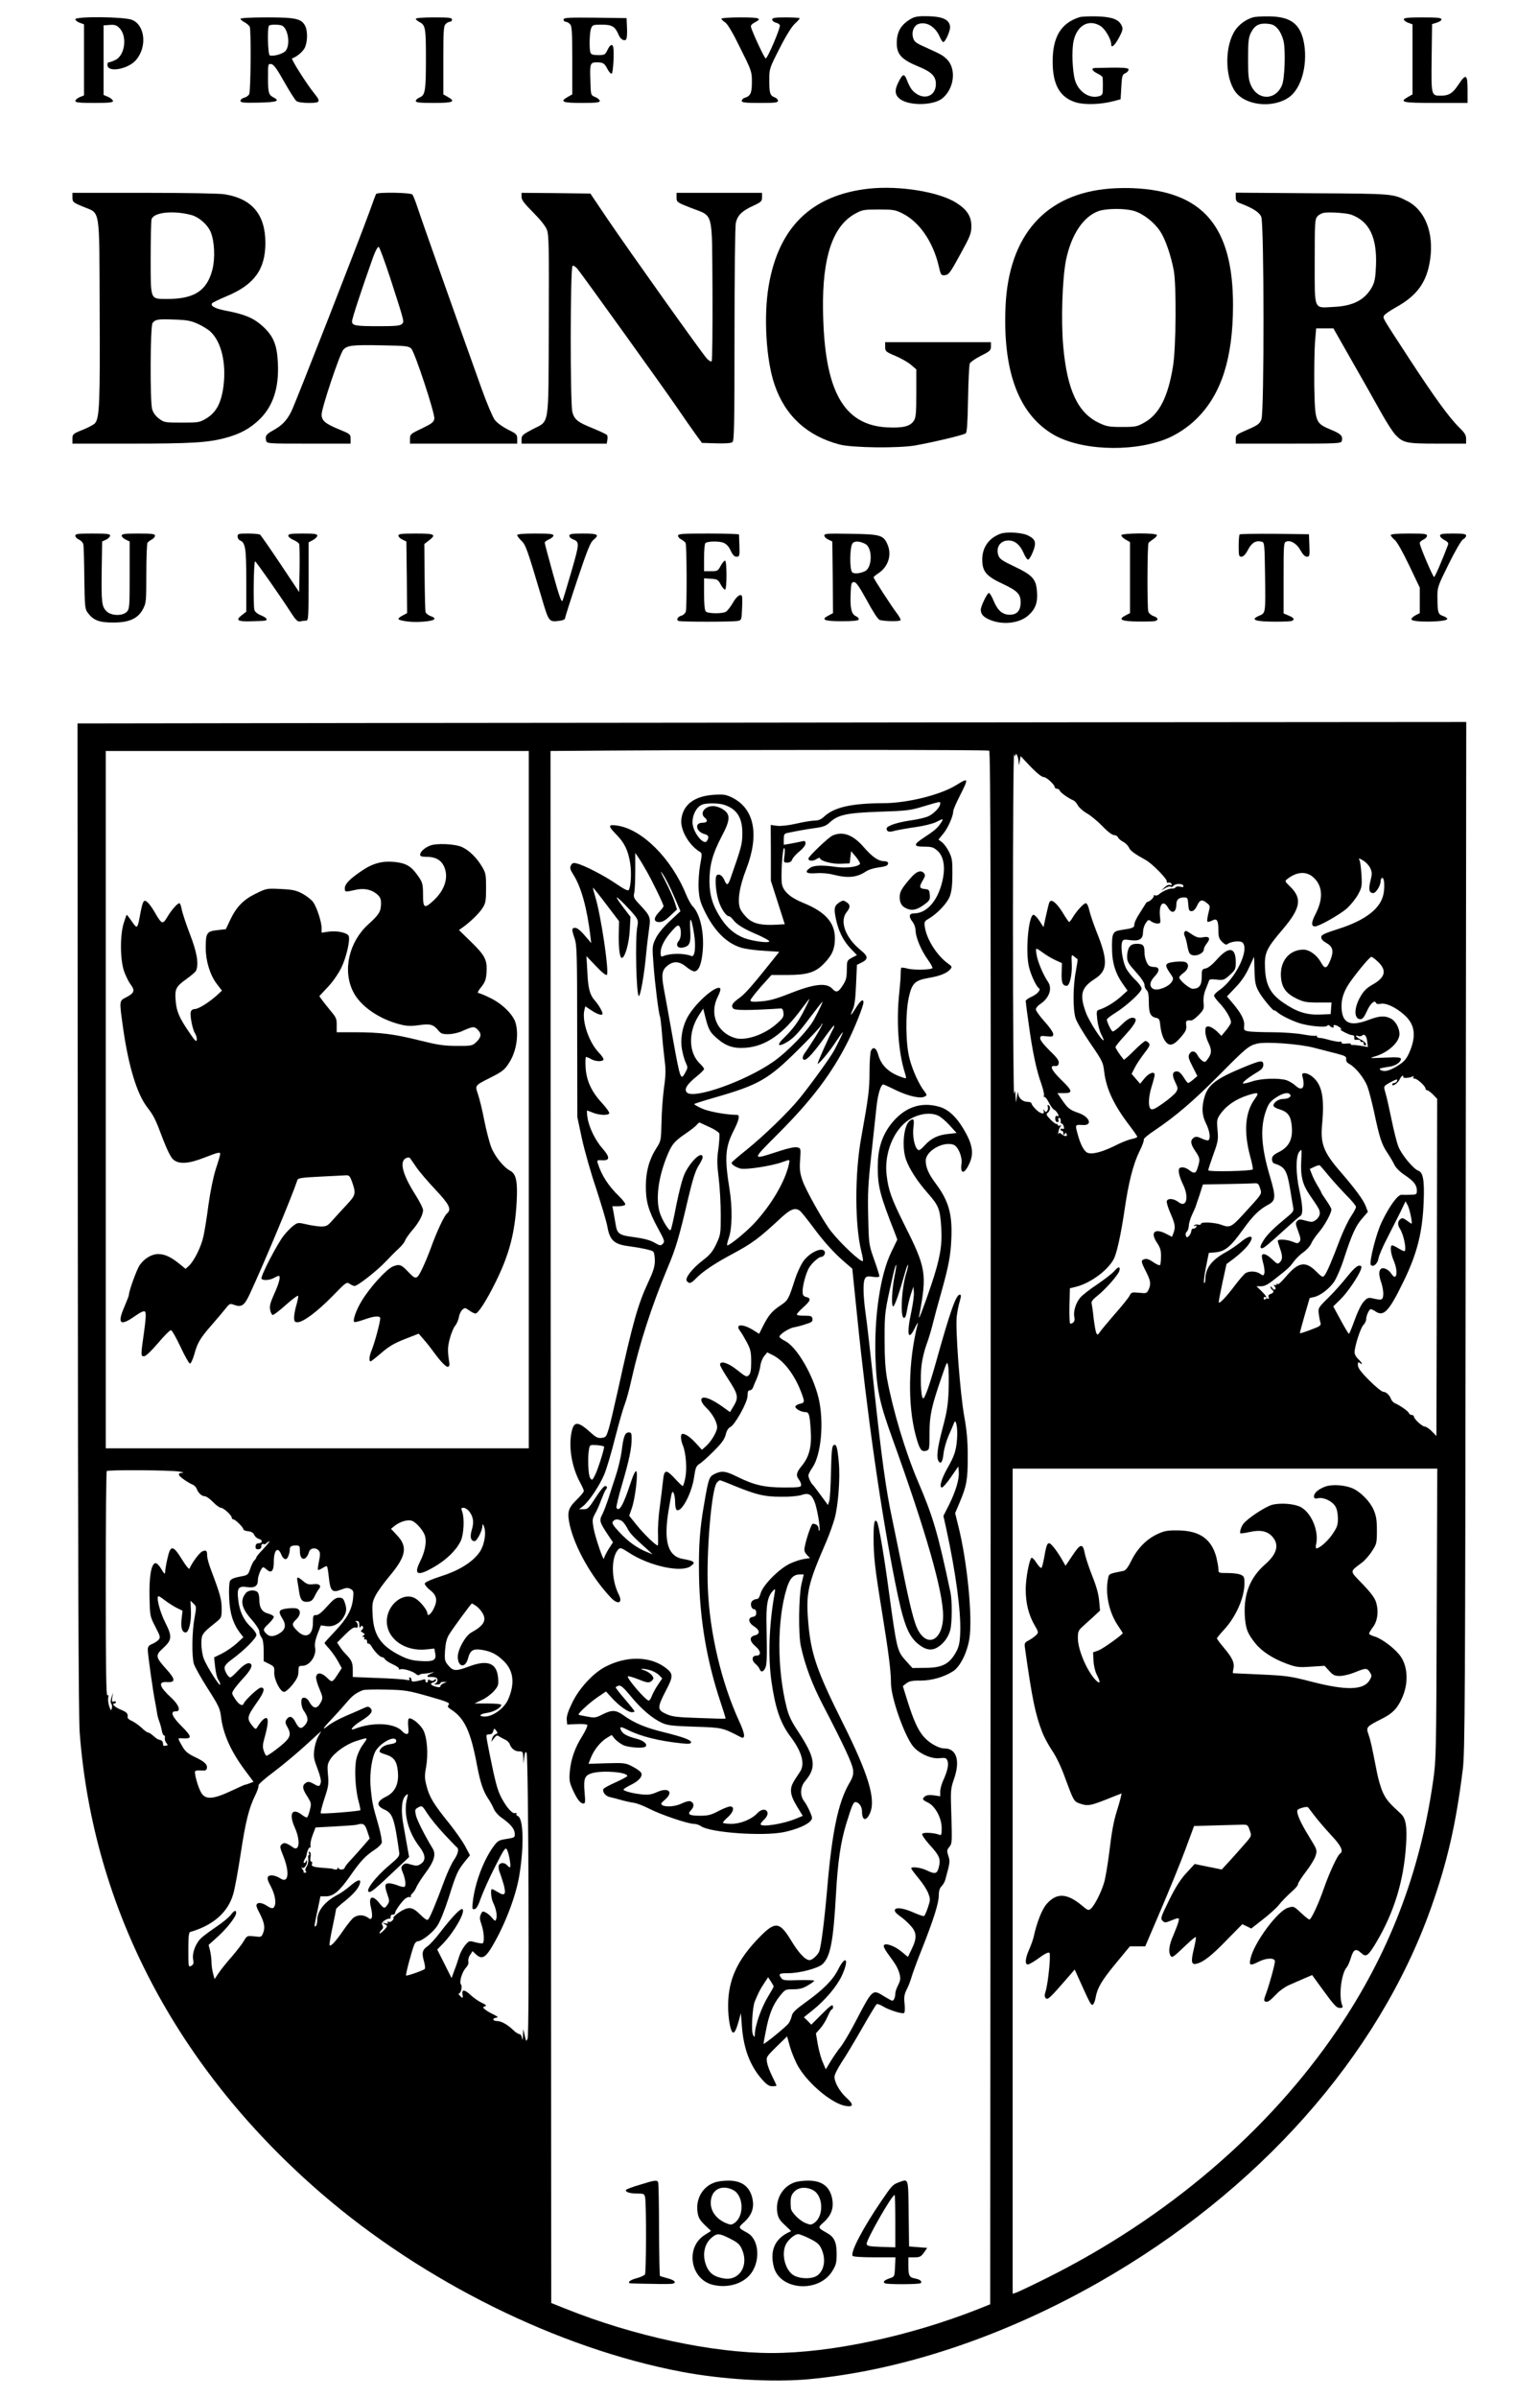 <?xml version="1.0" standalone="no"?>
<!DOCTYPE svg PUBLIC "-//W3C//DTD SVG 20010904//EN"
 "http://www.w3.org/TR/2001/REC-SVG-20010904/DTD/svg10.dtd">
<svg version="1.0" xmlns="http://www.w3.org/2000/svg"
 width="1063pt" height="1654pt" viewBox="0 0 1063 1654"
 preserveAspectRatio="xMidYMid meet">
<g transform="translate(0,1654) scale(0.1,-0.1)"
fill="#000000" stroke="none">
<path d="M6295 16414 c-74 -40 -105 -91 -105 -171 0 -79 33 -114 152 -163 88
-36 118 -66 118 -119 0 -93 -95 -118 -163 -43 -10 11 -26 40 -35 65 -20 53
-30 51 -61 -11 -29 -57 -24 -91 17 -119 65 -43 220 -40 282 5 87 65 105 210
33 276 -28 26 -33 29 -145 80 -68 30 -78 38 -86 68 -11 40 7 83 39 93 57 18
118 -21 148 -94 8 -17 17 -31 22 -31 15 0 50 80 47 107 -6 47 -49 68 -146 71
-65 2 -94 -2 -117 -14z"/>
<path d="M7450 16421 c-127 -41 -184 -136 -184 -306 0 -161 51 -249 163 -282
61 -17 168 -14 256 9 l50 13 5 85 c4 76 7 86 28 95 12 5 22 17 22 25 0 14 -44
16 -232 11 -29 -1 -20 -20 17 -38 19 -9 35 -21 36 -27 2 -21 2 -71 1 -98 -2
-21 -8 -28 -32 -33 -66 -15 -138 36 -160 113 -18 65 -23 203 -10 267 23 109
104 156 186 106 31 -19 74 -91 74 -125 0 -32 24 -11 55 46 25 48 28 60 17 82
-19 42 -66 60 -172 63 -52 1 -106 -1 -120 -6z"/>
<path d="M8648 16420 c-48 -14 -94 -48 -121 -87 -73 -106 -74 -319 -2 -423 69
-99 263 -120 375 -39 81 59 125 214 103 360 -22 139 -87 193 -238 196 -49 1
-102 -2 -117 -7z m174 -81 c16 -19 32 -55 39 -88 13 -65 7 -251 -11 -296 -42
-107 -165 -111 -214 -6 -18 40 -21 65 -21 186 0 120 3 146 20 180 25 50 57 67
115 61 35 -3 50 -11 72 -37z"/>
<path d="M520 16407 c0 -7 14 -18 30 -24 l30 -11 0 -245 0 -245 -30 -12 c-16
-7 -30 -19 -30 -26 0 -11 26 -14 130 -14 101 0 130 3 130 13 0 7 -15 20 -32
28 l-33 14 0 240 0 240 42 3 c34 3 48 -2 67 -21 56 -56 39 -189 -28 -221 -19
-9 -39 -16 -46 -16 -6 0 -10 -10 -8 -22 7 -50 143 -24 196 37 79 90 64 242
-27 278 -54 22 -391 25 -391 4z"/>
<path d="M1660 16410 c0 -5 13 -16 29 -24 16 -9 31 -23 35 -31 10 -27 7 -445
-4 -465 -5 -10 -21 -21 -35 -24 -14 -4 -25 -13 -25 -21 0 -13 19 -15 125 -13
125 3 150 11 105 35 -36 18 -40 32 -40 136 0 96 0 98 22 95 17 -2 39 -32 90
-123 37 -66 75 -125 84 -132 10 -8 47 -13 86 -13 80 0 84 8 37 66 -53 65 -162
238 -153 241 35 12 78 49 90 78 17 42 18 111 1 145 -25 51 -65 60 -264 60
-112 0 -183 -4 -183 -10z m285 -46 c43 -17 61 -132 27 -174 -17 -21 -84 -41
-110 -32 -13 4 -18 193 -5 205 8 9 66 9 88 1z"/>
<path d="M2870 16410 c0 -5 13 -16 29 -24 37 -20 41 -42 41 -246 0 -225 -5
-255 -41 -271 -16 -6 -29 -18 -29 -25 0 -11 25 -14 125 -14 134 0 154 9 95 42
l-30 17 0 235 c0 200 2 237 16 250 8 9 22 16 30 16 8 0 14 7 14 15 0 13 -21
15 -125 15 -74 0 -125 -4 -125 -10z"/>
<path d="M3890 16405 c0 -8 6 -15 14 -15 8 0 22 -7 30 -16 14 -13 16 -50 16
-250 l0 -235 -30 -17 c-59 -33 -39 -42 95 -42 100 0 125 3 125 14 0 7 -13 19
-30 26 -33 14 -32 11 -35 123 -4 109 0 117 44 117 44 0 54 -6 75 -48 10 -18
22 -32 28 -30 11 4 19 159 10 186 -7 21 -22 13 -39 -23 -16 -33 -20 -35 -64
-35 -33 0 -49 4 -53 16 -10 25 -7 140 4 168 9 24 14 26 74 26 71 0 92 -13 116
-70 13 -31 38 -46 52 -32 5 5 8 40 6 78 l-3 69 -217 3 c-190 2 -218 0 -218
-13z"/>
<path d="M4980 16411 c0 -5 11 -16 25 -25 17 -11 54 -73 105 -178 78 -156 80
-162 80 -233 0 -77 -9 -97 -50 -110 -11 -3 -20 -13 -20 -21 0 -11 23 -14 125
-14 105 0 125 2 125 15 0 9 -11 20 -24 24 -31 12 -36 29 -36 120 0 76 1 80 71
217 43 85 84 151 105 170 19 17 34 34 34 38 0 3 -43 6 -95 6 -77 0 -95 -3 -95
-15 0 -8 11 -17 24 -21 14 -3 27 -11 29 -18 6 -16 -86 -232 -98 -229 -8 1 -84
163 -100 212 -5 15 1 23 24 36 55 28 36 35 -99 35 -71 0 -130 -4 -130 -9z"/>
<path d="M9690 16407 c0 -7 14 -18 30 -24 l30 -11 0 -242 0 -241 -30 -17 c-65
-37 -42 -42 190 -42 l220 0 0 90 c0 109 -11 115 -64 35 -38 -58 -65 -75 -120
-75 -67 0 -67 -1 -64 260 l3 234 33 10 c17 5 32 15 32 22 0 11 -27 14 -130 14
-99 0 -130 -3 -130 -13z"/>
<path d="M6000 15239 c-396 -43 -625 -264 -694 -670 -36 -209 -18 -512 40
-681 73 -216 225 -355 449 -414 88 -23 407 -27 525 -6 128 23 333 72 346 83 9
7 13 72 16 237 2 125 8 235 12 245 5 10 39 34 77 53 62 31 69 37 69 64 l0 30
-365 0 -365 0 0 -32 c0 -31 4 -35 71 -63 38 -16 87 -44 107 -61 l37 -32 0
-164 c0 -138 -3 -168 -17 -190 -25 -39 -76 -51 -183 -46 -306 16 -437 256
-444 814 -5 360 67 574 220 659 51 28 61 30 164 30 102 0 114 -2 168 -29 113
-58 205 -191 245 -354 16 -70 18 -73 45 -70 26 3 37 18 105 143 70 127 77 145
77 196 0 67 -31 114 -104 160 -119 76 -392 120 -601 98z"/>
<path d="M7660 15239 c-442 -35 -696 -320 -719 -809 -20 -443 86 -737 319
-881 183 -114 539 -132 781 -40 75 28 163 86 222 146 168 168 247 414 248 776
1 546 -207 791 -691 811 -41 2 -113 1 -160 -3z m168 -154 c63 -19 139 -78 180
-140 35 -52 74 -164 94 -270 19 -103 16 -529 -5 -660 -34 -212 -95 -332 -197
-389 -51 -29 -62 -31 -155 -31 -87 0 -107 3 -157 27 -148 69 -222 227 -249
530 -16 181 -6 472 20 598 37 174 119 296 224 334 55 19 181 20 245 1z"/>
<path d="M500 15178 c0 -31 4 -35 72 -63 123 -52 113 14 116 -717 3 -638 -1
-743 -33 -778 -8 -9 -47 -30 -85 -45 -67 -27 -70 -30 -70 -62 l0 -33 403 0
c419 0 533 7 655 40 100 27 165 63 229 123 97 92 140 220 131 395 -6 125 -31
184 -104 251 -61 56 -122 82 -245 106 -81 15 -117 33 -106 52 4 6 47 27 97 48
195 80 272 186 272 371 -1 195 -93 304 -282 334 -38 6 -272 10 -557 10 l-493
0 0 -32z m817 -120 c56 -14 116 -67 138 -120 26 -65 31 -180 11 -258 -38 -147
-127 -204 -319 -202 -111 1 -107 -10 -107 281 0 135 3 256 6 268 13 48 146 63
271 31z m49 -752 c33 -15 72 -39 87 -54 75 -70 109 -215 90 -372 -15 -118 -49
-183 -117 -225 -48 -29 -53 -30 -171 -30 -117 0 -123 1 -158 28 -23 17 -40 41
-47 65 -15 56 -13 574 3 594 20 25 36 28 148 24 90 -3 116 -8 165 -30z"/>
<path d="M2596 15202 c-3 -5 -23 -58 -44 -118 -74 -204 -513 -1326 -541 -1382
-32 -64 -66 -98 -128 -132 -46 -25 -54 -38 -46 -69 5 -21 9 -21 294 -21 l289
0 0 33 c0 32 -3 34 -81 66 -95 39 -119 60 -119 102 0 45 126 421 150 447 28
30 61 34 267 30 167 -3 184 -5 202 -23 25 -26 163 -445 159 -482 -3 -24 -14
-33 -85 -68 -79 -37 -83 -41 -83 -72 l0 -33 370 0 370 0 0 33 c0 30 -5 35 -64
64 -37 19 -75 46 -91 67 -14 19 -55 115 -90 213 -155 432 -425 1194 -445 1258
-13 39 -28 76 -33 83 -11 14 -242 18 -251 4z m97 -578 c102 -316 98 -301 81
-319 -12 -12 -44 -15 -157 -15 -166 0 -187 4 -187 34 0 19 66 219 146 444 15
41 31 71 38 69 6 -2 41 -98 79 -213z"/>
<path d="M3600 15182 c0 -21 18 -45 80 -107 49 -49 86 -95 95 -120 14 -35 15
-123 13 -662 -3 -719 8 -651 -116 -716 -64 -34 -72 -41 -72 -67 l0 -30 294 0
294 0 4 24 c3 14 2 29 -1 34 -3 6 -47 26 -97 47 -105 42 -129 60 -143 112 -16
56 -15 999 1 1009 6 4 21 -5 35 -22 37 -46 591 -816 684 -952 46 -67 104 -151
129 -185 l45 -62 99 -3 c64 -2 103 1 112 9 12 10 14 129 14 743 0 402 4 748 9
769 12 52 44 83 119 117 56 26 62 32 62 59 l0 31 -295 0 -295 0 0 -32 c0 -32
2 -34 102 -73 156 -61 142 -8 146 -572 1 -262 -1 -480 -6 -485 -4 -4 -20 4
-33 19 -34 37 -536 742 -686 963 l-118 175 -238 3 -237 2 0 -28z"/>
<path d="M8530 15180 c0 -24 6 -33 25 -40 93 -35 138 -64 151 -96 20 -48 21
-1348 1 -1397 -14 -33 -24 -40 -119 -81 -53 -23 -58 -28 -58 -55 l0 -31 364 0
c338 0 364 1 368 18 8 36 -5 49 -75 78 -108 45 -110 51 -115 303 -1 113 1 249
5 301 l8 95 59 0 60 0 128 -225 c71 -124 160 -281 198 -350 38 -69 84 -140
102 -159 55 -57 76 -61 293 -61 l195 0 0 33 c0 26 -10 42 -46 77 -69 67 -172
209 -344 472 -191 293 -185 282 -177 300 3 9 41 35 84 59 146 81 213 174 235
331 26 181 -35 338 -156 400 -101 52 -95 52 -658 55 l-528 4 0 -31z m798 -121
c124 -46 177 -156 170 -348 -3 -83 -9 -115 -25 -146 -49 -92 -130 -136 -268
-142 -140 -7 -130 -31 -130 315 0 268 1 291 19 310 10 12 32 23 50 25 47 5
154 -3 184 -14z"/>
<path d="M6905 12858 c-79 -29 -124 -93 -125 -175 0 -85 26 -117 145 -172 99
-47 120 -69 120 -126 0 -57 -25 -85 -75 -85 -50 0 -83 28 -111 95 -12 30 -27
55 -33 55 -12 0 -56 -92 -56 -115 0 -28 14 -47 49 -64 90 -45 216 -34 281 26
47 42 64 87 58 162 -6 86 -30 113 -153 172 -87 41 -105 53 -114 79 -18 54 13
101 68 102 44 1 80 -27 105 -83 11 -27 26 -49 32 -49 7 0 22 24 34 54 25 63
19 86 -33 112 -39 21 -151 28 -192 12z"/>
<path d="M520 12845 c0 -9 11 -21 25 -27 14 -6 28 -21 30 -32 3 -12 6 -116 7
-233 3 -197 4 -213 24 -240 39 -52 79 -67 175 -67 111 0 171 27 206 93 22 42
23 54 23 245 0 111 4 206 8 212 4 6 17 16 30 23 12 6 22 18 22 26 0 12 -21 15
-115 15 -94 0 -115 -3 -115 -14 0 -8 12 -21 28 -28 l27 -13 0 -232 c0 -213 -1
-233 -19 -252 -28 -31 -108 -30 -141 3 -33 33 -36 63 -33 286 l3 195 28 13
c15 7 27 20 27 28 0 11 -22 14 -120 14 -101 0 -120 -2 -120 -15z"/>
<path d="M1640 12840 c0 -11 7 -23 15 -27 39 -14 45 -54 45 -277 l0 -215 -32
-25 c-45 -35 -27 -45 76 -41 98 3 96 3 96 15 0 6 -18 17 -39 26 -24 9 -41 24
-45 37 -9 34 -5 338 5 335 8 -3 171 -235 245 -350 36 -56 48 -67 66 -64 13 3
31 5 41 5 16 1 17 21 17 271 l0 269 30 16 c17 9 30 22 30 30 0 12 -19 15 -100
15 -82 0 -100 -3 -100 -15 0 -8 16 -21 35 -29 19 -8 38 -21 40 -28 3 -8 4 -85
3 -173 l-3 -159 -130 195 c-71 106 -134 197 -140 201 -5 4 -43 8 -82 8 -67 0
-73 -2 -73 -20z"/>
<path d="M2750 12846 c0 -8 12 -21 28 -28 l27 -13 3 -247 2 -247 -30 -16 c-16
-8 -30 -19 -30 -24 0 -11 79 -23 135 -21 110 4 144 21 86 41 -16 6 -31 18 -34
28 -2 10 -5 119 -6 243 l-2 226 30 23 c56 42 43 49 -89 49 -98 0 -120 -3 -120
-14z"/>
<path d="M3570 12849 c0 -6 13 -23 28 -38 30 -27 42 -60 139 -388 52 -176 51
-174 126 -165 20 2 37 10 37 16 0 7 38 127 85 267 67 200 90 258 110 274 45
37 33 45 -70 45 -78 0 -95 -3 -95 -15 0 -9 10 -19 23 -24 48 -19 48 -26 -8
-220 -30 -102 -57 -193 -62 -204 -7 -15 -23 30 -66 185 -31 112 -57 209 -57
215 0 6 14 16 30 23 17 7 30 19 30 26 0 11 -25 14 -125 14 -84 0 -125 -4 -125
-11z"/>
<path d="M4680 12845 c0 -8 10 -20 23 -26 12 -7 25 -17 29 -23 9 -13 10 -441
2 -474 -4 -12 -17 -25 -29 -28 -27 -7 -40 -30 -21 -37 18 -7 373 -7 408 0 26
5 27 8 30 82 2 42 2 81 0 87 -7 24 -39 1 -65 -47 -16 -27 -37 -53 -47 -59 -26
-14 -123 -13 -138 2 -8 8 -12 49 -12 121 l0 108 48 -3 c43 -3 49 -6 67 -40 11
-21 25 -36 30 -35 13 5 13 196 0 200 -5 1 -19 -15 -30 -35 -19 -36 -23 -38
-67 -38 l-48 0 0 94 c0 54 4 98 10 101 21 13 96 13 125 1 20 -9 37 -27 49 -55
14 -29 25 -41 40 -41 20 0 22 5 20 73 -1 39 -3 75 -3 80 -1 4 -95 7 -211 7
-178 0 -210 -2 -210 -15z"/>
<path d="M5690 12846 c0 -8 12 -21 28 -28 l27 -13 3 -247 2 -247 -30 -16 c-57
-29 -32 -40 90 -40 81 0 115 4 117 12 3 7 -7 18 -21 24 -30 14 -39 57 -34 164
3 62 5 70 23 70 15 0 36 -31 89 -127 42 -78 76 -130 88 -134 31 -10 138 -12
144 -2 3 4 -8 25 -24 46 -37 48 -162 241 -162 250 1 4 15 16 32 27 68 44 95
125 65 197 -28 67 -48 73 -254 76 -160 3 -183 2 -183 -12z m283 -58 c50 -26
49 -160 -1 -187 -31 -16 -75 -21 -89 -9 -20 16 -18 182 3 202 16 16 48 14 87
-6z"/>
<path d="M7740 12848 c0 -7 14 -21 30 -30 l30 -17 0 -245 0 -245 -31 -16 c-54
-28 -31 -40 82 -42 57 -1 112 1 122 3 26 8 21 24 -12 35 -16 6 -32 20 -35 32
-8 32 -7 460 2 472 4 6 20 18 35 28 15 10 25 22 22 27 -10 16 -245 13 -245 -2z"/>
<path d="M8557 12854 c-4 -4 -7 -40 -7 -81 0 -66 2 -73 19 -73 13 0 29 16 46
49 27 50 54 65 96 54 17 -5 18 -20 21 -222 4 -272 4 -269 -38 -287 -69 -29
-33 -42 115 -42 51 0 100 2 107 5 23 9 16 22 -21 37 l-35 15 0 245 c0 235 1
245 20 251 31 10 73 -16 98 -63 15 -27 30 -42 43 -42 18 0 20 6 17 78 l-3 77
-236 3 c-129 1 -238 -1 -242 -4z"/>
<path d="M9600 12849 c0 -6 12 -20 26 -32 16 -12 55 -81 100 -175 l74 -155 0
-88 0 -88 -31 -16 c-16 -9 -29 -21 -26 -28 7 -22 247 -18 247 4 0 6 -13 15
-29 20 -35 12 -38 24 -39 123 -1 76 0 78 78 236 46 93 87 163 99 170 12 6 21
17 21 25 0 12 -18 15 -90 15 -73 0 -90 -3 -90 -15 0 -8 14 -22 31 -30 22 -12
29 -21 24 -33 -36 -97 -90 -222 -96 -222 -8 0 -99 213 -99 233 0 8 11 19 25
25 14 6 25 18 25 27 0 13 -20 15 -125 15 -85 0 -125 -4 -125 -11z"/>
<path d="M2645 11553 l-2110 -3 2 -3408 c1 -2351 5 -3452 13 -3552 92 -1215
671 -2319 1670 -3181 704 -607 1631 -1066 2482 -1228 285 -54 627 -74 878 -52
641 59 1347 294 2005 669 1102 627 1929 1558 2293 2583 112 315 172 576 219
954 15 117 17 476 20 3678 l4 3547 -2683 -2 c-1476 -2 -3632 -4 -4793 -5z
m4183 -191 c10 -7 12 -1086 10 -5362 l-3 -5354 -85 -34 c-472 -186 -1014 -302
-1423 -302 -410 0 -954 117 -1427 307 l-95 38 -3 5352 -2 5353 422 3 c1067 6
2594 6 2606 -1z m-3178 -2407 l0 -2405 -1460 0 -1460 0 0 2405 0 2405 1460 0
1460 0 0 -2405z m3359 2375 c2 27 21 -11 22 -45 2 -29 2 -29 8 5 l6 35 28 -30
c72 -78 114 -115 132 -115 18 0 75 -52 75 -69 0 -6 7 -11 15 -11 9 0 18 -7 21
-15 5 -13 60 -52 94 -66 8 -3 22 -19 30 -34 9 -16 37 -41 62 -55 25 -14 73
-53 106 -87 36 -38 69 -63 82 -63 11 0 23 -7 27 -15 3 -9 19 -23 35 -31 16 -8
34 -26 40 -39 11 -24 37 -43 118 -88 45 -25 152 -135 144 -148 -3 -6 2 -9 11
-7 10 2 20 -3 22 -10 3 -7 -1 -10 -11 -6 -8 3 -25 -4 -38 -17 l-23 -23 28 18
c15 9 32 14 38 10 6 -4 14 -1 18 5 11 17 63 19 69 2 3 -10 -2 -12 -21 -7 -14
3 -29 1 -32 -4 -4 -6 -14 -10 -23 -9 -19 3 -70 -19 -91 -39 -7 -7 -20 -11 -28
-8 -8 3 -12 2 -9 -2 5 -9 -28 -42 -42 -42 -4 0 -12 -8 -17 -18 -6 -10 -25 -40
-42 -67 -18 -27 -33 -59 -33 -71 0 -23 -10 -27 -93 -39 -57 -9 -63 -22 -61
-135 1 -91 23 -162 71 -232 l36 -51 -49 -44 c-46 -40 -103 -74 -148 -88 -17
-5 -18 -12 -12 -68 4 -34 16 -79 27 -101 11 -21 19 -40 17 -41 -10 -10 -103
135 -123 192 -45 125 -32 171 65 233 86 55 89 126 10 321 -22 56 -45 123 -51
150 -6 28 -16 49 -24 49 -15 0 -64 -54 -91 -99 -10 -17 -21 -31 -24 -31 -3 0
-24 31 -47 69 -40 63 -75 92 -88 70 -4 -5 -14 -46 -24 -91 l-18 -83 -28 43
c-15 23 -33 42 -41 42 -35 0 -58 -263 -30 -365 14 -55 50 -130 66 -140 18 -11
-7 -40 -49 -60 -23 -10 -41 -23 -41 -29 0 -7 9 -79 21 -161 25 -184 53 -318
86 -408 13 -38 22 -75 19 -83 -3 -8 -2 -13 3 -10 4 3 18 -14 31 -39 12 -24 28
-46 36 -49 7 -3 18 -15 25 -27 9 -18 9 -21 -3 -17 -10 4 -14 -2 -14 -18 0 -14
6 -24 14 -24 8 0 12 6 8 15 -3 8 -1 15 4 15 9 0 14 -14 11 -32 0 -5 3 -8 8 -8
5 0 11 -9 14 -21 4 -15 2 -19 -9 -15 -8 3 -14 1 -14 -4 0 -6 5 -10 10 -10 6 0
10 -8 10 -17 0 -14 2 -15 9 -5 7 11 9 11 14 -1 7 -18 -14 -17 -36 1 -12 10
-16 10 -21 0 -3 -7 -3 0 0 17 3 16 11 34 17 38 8 6 6 7 -5 3 -10 -3 -18 0 -18
6 0 6 -3 9 -6 5 -3 -3 -22 10 -42 30 -29 30 -33 38 -21 47 18 14 23 43 8 52
-8 5 -10 2 -7 -8 4 -8 2 -21 -3 -29 -8 -12 -11 -12 -20 1 -9 13 -10 12 -5 -2
9 -28 -22 -22 -55 11 -16 16 -29 34 -29 40 0 6 -12 11 -27 11 -34 0 -63 26
-65 59 0 16 -4 8 -8 -19 l-7 -45 -3 45 c-2 42 -3 43 -10 15 -4 -16 -8 508 -8
1165 0 675 3 1186 8 1175 6 -13 9 -15 9 -5z m2449 -777 c13 -28 14 -40 2 -87
-15 -62 -9 -86 19 -86 19 0 51 52 51 83 0 9 4 18 9 21 14 9 21 -48 12 -103
-16 -104 -121 -187 -312 -248 -100 -32 -119 -41 -119 -58 0 -13 13 -27 35 -39
44 -24 52 -54 31 -111 -27 -69 -40 -73 -68 -23 -28 51 -80 88 -122 88 -97 -1
-162 -80 -154 -188 5 -73 34 -114 108 -150 48 -23 67 -27 148 -27 l93 0 -3
-40 -3 -40 -76 -3 c-91 -3 -160 19 -251 82 -88 60 -121 121 -126 236 -5 108 7
135 124 272 121 143 133 210 52 290 -40 39 -41 41 -22 55 65 51 130 55 178 13
66 -58 72 -146 18 -252 -31 -59 -33 -88 -5 -88 28 0 174 83 221 125 26 24 60
66 76 95 26 47 28 58 24 133 -3 45 -8 91 -13 101 -8 19 -8 19 25 0 18 -10 39
-33 48 -51z m-1256 -250 c3 -40 6 -48 23 -48 13 0 26 13 38 38 19 42 34 46 68
18 23 -18 23 -21 10 -70 -7 -29 -10 -55 -7 -58 3 -4 18 0 32 7 34 19 44 3 44
-68 0 -43 5 -58 25 -78 18 -18 29 -23 38 -16 21 18 86 25 102 12 54 -45 -46
-253 -159 -330 -20 -14 -36 -31 -36 -37 0 -7 16 -29 35 -49 48 -49 88 -119 81
-141 -4 -10 -20 -34 -36 -53 l-29 -35 -33 33 c-19 17 -44 32 -56 32 -19 0 -22
-6 -22 -35 0 -20 9 -53 20 -75 25 -50 25 -75 -1 -111 -19 -27 -22 -28 -41 -15
-11 8 -26 25 -32 38 -15 30 -42 34 -56 8 -10 -18 -6 -32 22 -87 l33 -65 -28
-24 c-15 -13 -31 -24 -36 -24 -4 0 -18 18 -31 40 -17 26 -32 40 -46 40 -32 0
-36 -25 -12 -74 20 -42 20 -46 5 -70 -10 -14 -49 -48 -89 -76 -55 -39 -74 -47
-85 -39 -19 16 -16 84 7 157 11 35 20 70 20 78 0 27 -38 14 -69 -23 l-31 -38
-30 34 -29 34 21 41 c11 23 41 67 65 99 37 47 43 60 33 72 -7 8 -17 15 -23 15
-7 0 -42 -30 -79 -67 -37 -37 -69 -65 -71 -62 -31 38 -57 78 -57 87 0 6 32 45
70 86 74 81 88 116 45 116 -16 0 -42 -17 -75 -50 -28 -28 -56 -48 -61 -44 -11
7 -39 66 -39 82 0 5 26 25 58 45 80 50 182 144 182 168 0 11 -20 38 -43 60
-24 22 -53 59 -65 82 -23 47 -38 143 -27 177 6 20 11 22 60 15 62 -7 85 8 85
58 0 18 8 44 18 59 17 25 20 27 38 13 10 -8 30 -15 43 -15 22 0 23 3 18 47 -9
85 22 121 55 63 27 -48 58 -35 58 24 0 30 18 46 51 46 26 0 28 -3 31 -47z
m-991 -343 c20 -14 55 -34 77 -44 l42 -19 -2 -69 c-2 -67 7 -87 35 -88 20 0
38 75 35 146 -3 72 -3 72 17 56 11 -9 21 -17 23 -18 2 -1 -4 -39 -12 -84 -20
-101 -21 -262 -2 -322 7 -25 53 -103 102 -174 83 -121 89 -132 96 -198 14
-117 68 -231 175 -370 29 -38 53 -73 53 -77 0 -5 -17 -11 -37 -15 -20 -4 -62
-20 -93 -35 -100 -51 -170 -72 -208 -62 -27 6 -54 56 -75 136 -16 61 -17 60
39 57 69 -3 44 58 -33 84 -60 21 -71 30 -112 89 l-32 47 46 0 c62 0 59 16 -20
92 -68 67 -83 100 -43 95 17 -1 24 4 26 21 3 16 -13 38 -62 85 -39 38 -66 72
-66 84 0 18 5 20 45 15 40 -4 45 -2 45 16 0 11 -27 50 -60 86 -33 37 -60 74
-60 84 0 9 14 26 31 37 62 41 85 108 52 154 -32 47 -71 139 -78 186 -8 53 -10
53 56 5z m1448 -102 c2 -99 7 -121 39 -173 27 -43 95 -123 98 -115 1 3 10 -2
20 -11 25 -22 91 -55 149 -75 63 -21 182 -33 195 -20 7 7 13 7 18 1 9 -13 35
-18 27 -5 -3 5 0 10 7 10 17 0 58 -29 43 -30 -16 -1 58 -39 78 -40 11 0 17 -6
15 -17 -2 -14 3 -17 20 -15 12 2 22 -2 22 -7 0 -6 6 -10 13 -8 6 1 11 -4 10
-10 -2 -7 2 -13 8 -13 21 0 3 25 -29 40 -31 15 -46 35 -17 24 8 -4 21 -2 28 4
17 14 31 -5 35 -47 l4 -33 -44 8 c-24 4 -51 7 -61 6 -9 0 -15 2 -13 7 3 4 -11
5 -30 3 -21 -3 -34 0 -34 7 0 7 -4 9 -10 6 -5 -3 -35 2 -67 10 -32 9 -66 17
-75 16 -10 0 -18 5 -18 10 0 6 -4 8 -8 5 -5 -3 -44 1 -88 9 -43 8 -137 15
-209 15 -71 0 -146 3 -165 6 -34 6 -35 8 -32 42 3 39 -22 86 -88 163 l-31 36
59 62 c40 41 71 87 93 136 19 41 35 74 35 75 1 0 2 -37 3 -82z m854 47 c61
-59 49 -107 -38 -156 -42 -24 -62 -43 -86 -86 -44 -77 -44 -153 2 -153 14 0
26 15 44 55 23 53 55 81 63 57 2 -7 15 -9 31 -6 38 8 104 -23 163 -75 76 -67
86 -147 35 -263 -19 -42 -35 -61 -73 -85 -59 -38 -96 -48 -121 -35 -19 11 -16
13 66 26 38 7 71 31 71 52 0 11 -23 13 -112 9 -105 -5 -110 -4 -68 8 91 26
170 98 170 155 0 40 -27 90 -59 106 -42 22 -78 20 -155 -9 -132 -50 -186 -21
-186 97 0 58 21 112 66 174 63 86 130 164 140 164 6 0 27 -16 47 -35z m-443
-592 c52 -13 124 -32 160 -41 56 -15 65 -20 62 -38 -2 -13 6 -25 24 -34 42
-23 102 -98 123 -155 11 -29 31 -108 46 -176 37 -176 52 -222 91 -280 19 -28
41 -66 50 -85 9 -19 38 -48 70 -69 63 -42 84 -69 84 -107 0 -26 -3 -28 -42
-29 -24 -1 -52 -1 -63 0 -26 2 -84 -77 -137 -187 -39 -80 -90 -283 -75 -298
16 -16 46 9 52 45 3 21 31 85 61 142 29 57 70 138 90 178 l36 75 15 -28 c14
-26 34 -126 26 -126 -2 0 -17 10 -33 22 -24 17 -32 19 -45 8 -18 -15 -19 -39
-2 -65 27 -41 49 -155 30 -155 -5 0 -23 9 -41 20 -18 11 -37 20 -42 20 -17 0
-11 -56 10 -105 33 -76 21 -147 -15 -92 -20 32 -59 49 -74 34 -15 -15 -14 -45
5 -99 8 -26 14 -61 12 -80 -3 -36 -10 -38 -75 -23 -28 6 -36 3 -60 -23 -16
-17 -43 -72 -62 -126 -19 -53 -37 -96 -40 -96 -3 0 -29 43 -57 95 l-51 94 49
48 c49 47 130 167 143 211 5 18 2 22 -14 22 -14 0 -42 -26 -83 -77 -34 -43
-93 -109 -131 -146 -68 -67 -69 -70 -64 -110 3 -23 8 -51 12 -62 5 -17 -4 -24
-67 -47 -39 -15 -73 -26 -75 -24 -2 1 13 56 32 122 19 65 35 119 35 120 0 1
12 4 28 7 44 9 106 56 141 106 17 26 48 97 67 157 54 167 82 229 126 279 l40
46 -16 42 c-16 41 -70 115 -171 232 -118 135 -142 196 -129 329 17 185 0 271
-63 326 -36 32 -82 38 -74 10 23 -81 1 -112 -47 -68 -15 14 -42 30 -61 37 -53
17 -178 13 -241 -9 -30 -10 -57 -16 -60 -13 -7 6 37 41 94 75 35 21 46 33 46
53 0 35 -16 33 -144 -20 -181 -75 -237 -118 -261 -199 -22 -73 -19 -129 10
-186 25 -50 33 -104 16 -115 -5 -3 -26 2 -46 12 -27 13 -40 15 -53 7 -27 -18
-26 -42 7 -91 35 -52 36 -59 19 -114 -13 -44 -24 -48 -62 -18 -14 11 -36 19
-48 17 -19 -2 -23 -9 -21 -34 2 -18 14 -54 28 -82 45 -90 25 -167 -31 -123
-31 24 -72 28 -80 7 -3 -8 8 -46 25 -84 33 -76 36 -96 21 -137 l-10 -26 -41
21 c-80 41 -111 9 -62 -63 22 -33 28 -53 27 -94 0 -29 -3 -55 -7 -59 -4 -4
-24 5 -46 20 -27 19 -46 26 -60 21 -27 -8 -27 -14 9 -85 33 -65 36 -86 18
-126 -12 -25 -15 -26 -65 -21 -50 5 -54 4 -67 -22 -8 -15 -54 -72 -102 -126
-47 -55 -94 -110 -102 -123 -13 -20 -17 -21 -24 -8 -5 9 -13 55 -19 103 -5 49
-12 95 -14 104 -4 11 11 29 42 53 52 41 140 140 149 169 10 33 -7 33 -34 0
-15 -17 -68 -58 -118 -92 -50 -33 -103 -74 -117 -91 -32 -37 -50 -99 -41 -136
6 -25 -6 -43 -29 -44 -4 0 -6 55 -5 122 l3 122 45 11 c99 26 217 113 258 191
21 40 49 169 73 329 28 196 60 323 104 413 20 39 33 76 30 82 -3 5 29 33 72
61 150 101 269 203 449 384 181 183 203 202 259 216 58 16 293 -1 395 -28z
m616 -201 c-7 -11 46 -8 64 3 9 5 11 4 6 -3 -4 -7 -1 -12 9 -12 18 0 75 -52
75 -69 0 -6 5 -11 11 -11 6 0 24 -13 40 -29 l29 -30 -2 -1163 -3 -1163 -32 33
c-17 17 -39 32 -48 32 -18 0 -75 52 -75 69 0 6 -7 11 -15 11 -9 0 -18 7 -21
15 -6 13 -60 51 -97 67 -9 4 -20 16 -24 25 -10 29 -35 53 -55 53 -10 0 -54 36
-97 79 -58 58 -78 86 -78 105 0 21 2 24 13 15 25 -20 15 3 -11 27 -14 13 -25
33 -25 45 0 42 41 170 61 190 10 10 19 28 19 39 0 25 21 70 32 70 5 0 20 -7
33 -16 56 -37 92 0 190 201 97 197 134 344 142 556 6 147 -4 203 -37 214 -33
11 -118 113 -138 168 -11 28 -32 112 -47 186 -15 73 -33 154 -41 180 -13 44
-13 47 8 61 12 8 34 20 49 27 23 10 27 9 22 -3 -3 -8 -11 -14 -19 -14 -8 0
-14 -5 -14 -10 0 -18 40 9 52 36 6 13 15 24 20 24 5 0 7 -4 4 -8z m-1026 -154
c-66 -91 -76 -226 -30 -396 13 -45 20 -85 17 -88 -12 -12 -307 -18 -307 -6 0
6 16 55 35 108 33 90 35 104 29 170 -6 65 -4 75 17 106 42 61 108 107 194 134
73 23 79 19 45 -28z m246 31 c9 -15 -15 -29 -50 -29 -31 0 -66 -24 -66 -46 0
-7 18 -19 40 -25 61 -18 81 -47 87 -122 7 -86 -20 -138 -89 -173 -38 -19 -48
-30 -48 -49 0 -16 7 -28 18 -31 72 -23 86 -47 108 -181 9 -54 18 -110 21 -124
4 -22 -4 -33 -49 -69 -85 -70 -128 -112 -154 -152 -26 -41 -30 -58 -13 -58 12
0 40 23 168 139 46 42 90 80 97 84 19 11 17 67 -6 173 -26 117 -27 237 -2 269
18 23 18 22 14 -61 -6 -105 9 -164 56 -233 68 -99 72 -106 72 -131 -1 -15 -11
-32 -26 -44 -23 -16 -30 -17 -70 -6 -38 11 -48 11 -60 -2 -13 -13 -12 -21 7
-71 17 -46 19 -60 9 -72 -11 -13 -16 -13 -47 0 -39 16 -103 20 -103 6 0 -5 7
-28 15 -51 19 -54 19 -77 -1 -97 -14 -14 -19 -12 -53 21 -38 37 -71 47 -71 21
0 -8 5 -34 12 -58 6 -24 8 -52 5 -61 -6 -16 -9 -16 -29 -2 -25 18 -70 21 -98
6 -10 -5 -44 -44 -75 -85 -60 -80 -108 -130 -112 -118 -2 5 10 66 25 136 l28
128 56 42 c31 24 70 60 87 81 58 73 29 90 -47 27 -26 -21 -73 -53 -104 -70
-97 -54 -138 -110 -138 -188 0 -13 -4 -23 -8 -23 -5 0 0 47 11 104 l21 104 47
4 c66 7 104 39 188 156 67 94 113 140 176 173 51 28 53 52 12 191 -63 210 -70
345 -26 463 16 43 29 60 66 84 48 32 87 40 99 20z m270 -564 c32 -38 87 -98
121 -133 35 -35 63 -69 63 -77 0 -7 -15 -36 -34 -64 -19 -28 -53 -99 -76 -158
-57 -151 -89 -225 -106 -248 -14 -18 -16 -17 -62 28 -72 71 -122 61 -207 -40
-30 -35 -55 -58 -56 -51 0 10 -2 10 -6 0 -2 -6 -10 -9 -16 -5 -7 4 -7 1 1 -9
8 -10 9 -19 3 -22 -5 -4 -14 2 -20 11 -6 10 -11 13 -11 6 0 -6 5 -15 10 -18
16 -10 12 -23 -9 -30 -14 -4 -18 -12 -14 -23 3 -9 3 -14 -2 -10 -4 4 -13 3
-20 -2 -8 -7 -12 -5 -12 5 0 8 4 12 9 9 20 -12 5 12 -25 41 l-34 33 32 0 c24
0 49 13 91 47 96 75 106 84 134 123 15 20 45 50 67 65 23 16 47 43 54 60 7 18
31 52 52 77 38 43 87 131 87 158 0 7 -16 35 -35 62 -19 27 -35 52 -35 55 0 3
-10 22 -23 43 -13 20 -31 55 -40 78 l-16 41 32 15 c18 9 35 13 38 9 4 -3 33
-37 65 -76z m-478 -82 c13 -41 19 -31 -122 -185 -74 -81 -89 -88 -143 -67 -42
17 -143 23 -143 8 0 -6 -8 -9 -20 -6 -11 3 -23 0 -27 -5 -4 -7 -1 -8 7 -3 8 5
11 3 8 -6 -3 -8 -12 -14 -20 -13 -7 1 -15 -7 -15 -18 -1 -10 -8 -25 -16 -33
-13 -13 -16 -12 -22 2 -3 10 0 22 7 28 7 5 13 24 14 40 0 17 11 53 24 80 13
28 24 52 24 55 1 3 12 38 26 77 l23 73 161 3 c89 1 175 4 192 5 27 2 32 -2 42
-35z m1219 -2935 c-3 -964 -4 -1009 -25 -1154 -91 -635 -305 -1191 -660 -1714
-475 -700 -1175 -1298 -2007 -1713 -104 -52 -200 -97 -212 -101 l-23 -7 0
2845 0 2846 1465 0 1466 0 -4 -1002z m-8682 982 c28 -4 38 -8 23 -9 -20 -1
-26 -5 -22 -16 6 -13 60 -51 97 -67 9 -4 20 -16 24 -25 10 -30 35 -53 55 -53
11 0 37 -18 58 -40 21 -22 46 -40 55 -40 18 0 75 -52 75 -69 0 -6 5 -11 11
-11 13 0 69 -55 69 -69 0 -5 15 -11 33 -13 22 -2 35 -10 42 -25 5 -12 20 -25
33 -28 27 -7 24 -30 -4 -30 -12 0 -19 -7 -20 -21 -1 -16 4 -21 20 -20 13 1 20
8 20 19 -2 15 9 22 19 15 2 -2 11 3 20 11 32 26 16 1 -28 -46 -25 -25 -45 -50
-45 -54 0 -4 -6 -14 -14 -22 -8 -7 -21 -34 -29 -58 -15 -43 -16 -44 -72 -54
-37 -7 -60 -16 -67 -29 -6 -10 -9 -60 -6 -120 4 -105 28 -179 78 -243 l20 -26
-47 -43 c-27 -24 -72 -55 -102 -70 l-53 -26 7 -66 c4 -37 13 -76 21 -87 8 -10
14 -26 14 -35 0 -20 -92 124 -113 178 -9 23 -17 70 -17 103 0 66 4 72 98 147
41 33 42 34 42 97 0 62 -10 99 -74 268 -14 37 -26 80 -26 96 0 36 -7 42 -34
30 -20 -9 -72 -80 -87 -117 -3 -10 -22 12 -53 62 -62 100 -79 101 -100 7 -9
-39 -16 -80 -16 -93 -1 -19 -5 -16 -27 20 -15 26 -32 42 -41 40 -28 -5 -43
-93 -40 -234 3 -130 3 -132 40 -204 35 -67 37 -75 22 -91 -8 -9 -29 -23 -45
-29 -22 -9 -29 -19 -29 -39 0 -32 36 -287 50 -356 5 -27 12 -63 14 -80 2 -16
9 -43 16 -60 6 -16 14 -45 17 -62 3 -18 10 -33 15 -33 5 0 8 -8 6 -18 -2 -11
3 -26 11 -35 9 -11 10 -17 2 -17 -6 0 -14 -1 -18 -2 -5 -2 -8 6 -8 17 0 11 -8
21 -19 23 -11 2 -25 9 -32 16 -33 28 -44 36 -53 36 -5 0 -26 15 -45 34 -20 18
-50 39 -66 46 -17 7 -30 18 -29 24 3 27 -4 35 -46 53 -41 16 -68 43 -45 43 6
0 10 4 10 10 0 5 -7 7 -15 4 -12 -5 -14 1 -10 27 l5 34 -11 -34 c-6 -21 -7
-37 -1 -43 5 -5 7 -19 4 -31 -5 -19 -7 -17 -18 13 -6 19 -10 46 -7 59 4 16 2
22 -6 17 -8 -5 -11 188 -11 767 0 425 3 777 7 780 9 10 436 7 498 -3z m2004
-275 c28 -37 34 -73 18 -126 -15 -49 -8 -79 19 -79 16 0 53 71 54 105 1 17 3
16 11 -5 18 -45 1 -136 -35 -182 -50 -67 -143 -123 -264 -161 -65 -21 -108
-40 -110 -49 -1 -8 15 -29 38 -47 46 -36 52 -71 22 -130 -18 -36 -42 -53 -42
-29 0 21 -46 80 -80 101 -82 52 -199 -39 -200 -155 0 -121 123 -210 271 -195
l57 6 6 -32 c10 -48 -12 -60 -101 -54 -55 3 -88 12 -135 35 -139 69 -189 141
-196 283 -4 77 -2 90 21 135 14 27 57 87 96 133 115 137 127 203 50 283 l-40
43 26 21 c36 29 92 45 119 34 32 -12 83 -73 91 -109 10 -45 -3 -107 -35 -171
-47 -94 -17 -105 100 -36 84 49 152 116 181 179 21 46 26 158 9 201 -8 22 -7
26 10 26 10 0 28 -11 39 -25z m-1169 -274 c0 -69 44 -71 64 -3 9 26 47 30 67
6 10 -13 10 -27 1 -72 -6 -30 -10 -58 -7 -60 2 -3 16 3 31 12 14 10 28 15 31
12 3 -3 9 -37 13 -77 10 -94 23 -107 83 -84 36 14 49 15 67 5 20 -11 22 -17
17 -66 -8 -77 -42 -138 -124 -225 -40 -42 -73 -79 -73 -81 0 -3 15 -22 34 -42
18 -21 45 -59 59 -85 l26 -47 -26 -40 c-40 -61 -40 -61 -77 -25 -37 36 -69 38
-74 4 -2 -11 8 -48 23 -82 24 -58 25 -63 10 -92 -27 -51 -53 -48 -84 9 -6 12
-21 22 -31 22 -16 0 -20 -7 -20 -33 0 -18 7 -42 15 -54 32 -45 35 -70 14 -97
-28 -36 -45 -32 -69 15 -22 43 -44 48 -64 16 -8 -13 -7 -24 7 -48 34 -60 22
-81 -86 -163 -27 -20 -52 -36 -57 -36 -5 0 -13 15 -19 33 -9 25 -8 45 4 87 26
92 30 140 12 140 -15 0 -38 -25 -62 -65 -10 -16 -14 -13 -39 19 -33 44 -30 58
40 157 48 68 56 99 25 99 -17 0 -111 -87 -119 -111 -8 -20 -33 -7 -58 31 -26
39 -26 40 -9 67 10 15 37 48 60 73 52 56 70 89 57 102 -16 16 -46 0 -91 -47
-23 -25 -46 -45 -51 -45 -14 0 -40 43 -40 66 0 15 17 34 53 60 82 60 167 145
167 167 0 11 -18 37 -40 57 -49 45 -78 109 -86 189 -9 78 2 93 62 84 53 -7 74
7 74 49 0 29 25 88 37 88 4 0 14 -7 24 -16 32 -29 49 -11 49 54 0 79 27 108
50 53 16 -40 38 -47 50 -15 6 14 10 33 10 43 0 24 9 31 42 31 26 0 28 -3 28
-39z m-931 -340 c20 -15 55 -38 78 -50 l43 -21 -7 -60 c-6 -58 4 -90 29 -90
21 0 39 74 36 146 l-3 73 21 -20 c20 -19 21 -22 7 -97 -18 -96 -20 -263 -5
-318 7 -22 50 -99 96 -171 74 -115 85 -139 91 -190 14 -120 66 -239 164 -371
l61 -82 -26 -10 c-14 -6 -28 -10 -32 -10 -3 0 -50 -21 -103 -46 -121 -56 -172
-58 -201 -8 -21 37 -49 135 -41 147 3 5 21 7 41 5 29 -2 37 1 40 15 5 26 -15
46 -83 78 -46 22 -66 38 -85 71 -35 61 -35 60 -4 58 73 -5 72 9 -6 87 -63 63
-77 100 -37 99 38 -2 24 43 -31 94 -83 76 -93 112 -30 108 61 -4 60 18 -2 87
-77 85 -79 97 -25 146 63 58 65 80 15 179 -38 75 -64 180 -45 180 4 0 24 -13
44 -29z m2146 -37 c14 -9 34 -31 45 -49 31 -51 10 -88 -78 -136 -40 -23 -92
-116 -92 -166 0 -72 51 -82 70 -14 15 58 35 71 97 61 65 -11 104 -31 153 -80
65 -65 75 -153 28 -261 -26 -61 -105 -119 -162 -119 -46 0 -36 18 14 25 47 6
100 36 100 56 0 5 -42 9 -92 9 l-93 0 50 24 c28 12 65 40 84 61 31 36 33 42
29 93 -9 102 -73 126 -202 77 -88 -33 -108 -32 -141 7 -25 30 -27 37 -23 104
4 52 11 82 28 110 27 44 152 214 157 214 2 0 15 -7 28 -16z m-805 -131 c0 -20
3 -24 9 -14 7 10 10 10 16 1 4 -7 1 -16 -6 -21 -11 -8 -11 -11 5 -20 15 -9 16
-13 5 -20 -11 -7 -11 -9 -1 -9 7 0 10 -5 7 -10 -4 -6 -1 -9 7 -8 7 2 12 -5 12
-14 -1 -10 3 -16 9 -15 6 1 15 -7 21 -18 18 -33 59 -75 72 -75 7 0 17 -6 21
-14 4 -8 29 -24 55 -36 27 -12 45 -26 42 -31 -3 -5 2 -6 10 -3 18 7 85 -13
107 -32 9 -8 19 -11 23 -7 4 5 20 9 34 9 15 1 38 4 52 8 23 5 22 5 -2 -6 -29
-12 -37 -26 -15 -25 43 1 57 -4 57 -22 0 -11 -8 -22 -17 -24 -11 -3 -7 -5 10
-6 15 0 27 4 27 9 0 6 10 10 23 9 l22 0 -22 -9 c-13 -5 -23 -14 -23 -21 0 -7
-10 -9 -27 -4 -39 9 -49 22 -24 30 12 3 21 11 21 18 0 8 -3 8 -12 -1 -7 -7
-17 -8 -28 -2 -12 7 -17 6 -16 -3 0 -6 -3 -12 -9 -12 -5 0 -9 6 -8 13 0 7 -5
11 -12 8 -8 -3 -30 -8 -49 -12 -29 -5 -36 -3 -36 10 0 9 -5 16 -11 16 -5 0 -7
-5 -3 -11 5 -9 -2 -10 -22 -6 -16 4 -105 10 -199 13 l-170 7 0 51 c0 50 -8 66
-56 115 -9 9 -24 28 -34 44 l-18 27 55 55 c38 38 60 53 72 49 11 -4 16 -1 16
14 0 11 -6 23 -12 25 -8 3 -6 6 5 6 12 1 17 -7 17 -26z m477 -493 c130 -37
151 -46 140 -58 -9 -12 -7 -18 13 -31 97 -61 139 -152 184 -394 21 -110 41
-171 75 -222 15 -22 33 -55 40 -73 8 -18 32 -46 55 -61 59 -42 87 -74 89 -107
2 -28 0 -29 -56 -38 -53 -8 -62 -13 -89 -50 -69 -93 -129 -251 -144 -380 -6
-53 -5 -58 12 -54 13 2 26 26 44 78 15 41 58 138 97 214 65 128 72 137 83 117
14 -27 30 -121 20 -121 -4 0 -13 7 -20 15 -17 20 -49 19 -57 -1 -3 -10 -1 -31
6 -48 7 -17 19 -55 28 -85 18 -68 8 -82 -40 -52 -19 11 -37 21 -41 21 -12 0
-6 -68 9 -96 19 -38 29 -89 20 -111 -6 -16 -9 -15 -28 8 -12 15 -32 32 -45 38
-19 10 -23 9 -33 -13 -9 -19 -8 -35 5 -72 17 -50 21 -119 8 -128 -4 -2 -27 1
-51 7 -43 12 -44 11 -71 -21 -15 -18 -33 -52 -40 -75 -7 -23 -21 -66 -33 -96
l-20 -55 -49 98 -50 99 40 41 c77 80 155 217 135 237 -11 11 -67 -46 -156
-161 -31 -41 -70 -84 -87 -95 -35 -24 -40 -46 -23 -105 7 -24 9 -47 5 -51 -12
-11 -124 -50 -129 -45 -5 5 40 174 57 214 5 12 16 22 23 22 28 0 105 60 135
106 20 29 51 108 79 194 52 166 62 188 111 249 l36 44 -32 61 c-18 34 -68 105
-111 159 -107 132 -137 182 -156 256 -14 53 -15 73 -4 131 16 92 8 204 -19
256 -21 41 -83 91 -100 80 -5 -3 -7 -28 -4 -56 4 -40 2 -50 -11 -50 -8 0 -20
7 -28 16 -50 60 -203 69 -331 19 -41 -16 -14 18 41 53 72 44 89 68 68 90 -14
13 -19 13 -49 -1 -18 -8 -71 -32 -117 -51 -47 -20 -103 -50 -125 -68 -51 -41
-38 -19 35 57 31 33 74 81 95 106 37 44 63 63 109 81 11 4 83 6 160 4 130 -3
151 -6 292 -46z m464 -262 c-10 -3 -21 -17 -24 -30 l-6 -23 19 25 c16 21 22
23 37 12 10 -6 28 -16 41 -22 12 -5 25 -18 29 -27 11 -33 36 -53 65 -53 26 0
28 -3 30 -42 l1 -43 6 45 c5 34 8 41 16 30 13 -20 20 -1935 7 -1970 -9 -24
-10 -22 -20 20 l-10 45 -2 -45 c-2 -32 -4 -37 -7 -17 -2 15 -11 27 -18 27 -8
0 -28 13 -45 30 -36 35 -81 60 -109 60 -29 0 -36 18 -9 22 20 4 18 6 -17 24
-22 10 -48 26 -57 34 -17 14 -17 15 -1 21 14 5 10 10 -22 25 -22 10 -55 34
-74 51 -41 40 -65 44 -59 8 6 -29 2 -31 -18 -10 -9 8 -11 15 -6 15 14 0 25 51
14 62 -14 14 7 86 33 114 14 15 21 32 18 44 -3 11 2 32 12 46 l17 26 22 -21
c37 -35 62 -27 100 32 90 143 174 354 200 507 34 203 30 399 -10 414 -9 3 -12
10 -9 16 3 5 0 7 -8 4 -20 -7 -59 37 -96 106 -28 54 -42 107 -82 305 -26 134
-26 129 -11 131 6 1 16 2 21 3 5 0 13 10 16 22 6 19 7 20 20 2 12 -15 11 -19
-4 -25z m-1224 -15 c-12 -20 -24 -62 -28 -93 -6 -47 -2 -66 22 -128 18 -47 27
-82 23 -98 -7 -29 -13 -29 -53 -6 -24 13 -35 14 -48 6 -29 -18 -27 -41 7 -93
29 -47 30 -51 19 -95 -6 -26 -15 -48 -19 -51 -4 -3 -19 4 -33 15 -70 55 -96
13 -52 -86 40 -89 32 -169 -13 -136 -44 31 -62 36 -78 20 -14 -13 -12 -22 13
-84 43 -109 34 -186 -19 -152 -36 23 -74 30 -87 14 -8 -10 -4 -27 19 -69 31
-59 40 -123 19 -144 -9 -9 -21 -5 -49 13 -36 24 -70 24 -70 0 0 -6 7 -24 16
-41 37 -69 45 -106 32 -143 -13 -34 -13 -34 -63 -28 -49 5 -50 5 -72 -32 -11
-20 -49 -68 -82 -107 -34 -38 -75 -89 -91 -113 l-29 -43 -10 38 c-6 21 -11 56
-11 78 0 22 -5 58 -10 80 l-10 40 59 53 c64 56 131 142 131 167 0 23 -14 18
-37 -13 -12 -16 -54 -51 -94 -78 -40 -27 -88 -62 -106 -78 -41 -36 -68 -104
-60 -151 5 -28 2 -37 -14 -45 -18 -10 -19 -6 -19 110 0 88 3 122 13 124 159
46 261 136 297 262 11 37 33 159 50 269 34 226 58 323 100 408 16 32 27 64 24
71 -3 7 43 48 108 96 62 47 160 129 218 182 58 53 106 97 107 97 1 1 -8 -16
-20 -36z m333 -18 c0 -3 -13 -23 -29 -45 -16 -22 -35 -63 -41 -92 -15 -62 -8
-208 15 -292 9 -32 14 -60 12 -62 -7 -7 -267 -28 -273 -21 -3 3 8 48 25 100
28 83 31 101 25 164 -6 63 -4 76 15 107 30 48 110 105 179 127 62 20 72 22 72
14z m205 -15 c0 -10 -14 -17 -44 -21 -39 -5 -71 -28 -71 -51 0 -4 18 -13 40
-19 58 -18 79 -45 86 -115 9 -87 -18 -145 -80 -176 -67 -32 -71 -63 -14 -89
59 -26 70 -59 104 -299 3 -21 -9 -36 -69 -86 -100 -84 -174 -184 -136 -184 14
0 52 32 173 147 l100 94 -12 67 c-7 37 -19 105 -27 152 -19 100 -13 180 15
205 18 16 18 15 8 -27 -23 -99 10 -225 86 -324 44 -57 47 -96 11 -120 -22 -15
-32 -15 -67 -5 -35 11 -43 10 -57 -3 -13 -14 -14 -20 -2 -49 19 -44 25 -93 13
-101 -5 -3 -26 1 -46 9 -19 8 -47 15 -61 15 -30 0 -32 -17 -10 -80 14 -39 14
-46 0 -67 -20 -30 -25 -29 -58 12 -48 60 -76 43 -56 -34 7 -27 9 -56 6 -65 -6
-16 -9 -16 -29 -2 -29 20 -67 20 -96 0 -12 -8 -44 -48 -71 -87 -50 -74 -87
-114 -96 -105 -3 3 6 59 20 124 14 66 25 122 25 126 0 4 26 28 58 53 64 52 96
89 106 123 11 35 -16 28 -69 -18 -26 -22 -64 -49 -86 -60 -86 -45 -139 -110
-139 -174 0 -19 -5 -38 -11 -42 -12 -7 -11 -2 18 134 l15 72 37 0 c53 0 94 35
169 142 70 101 105 138 169 180 22 14 44 35 48 47 3 11 -7 66 -23 123 -39 135
-42 148 -52 241 -10 89 0 192 26 256 26 65 149 132 149 81z m330 -640 c44 -47
83 -88 88 -91 17 -12 10 -45 -20 -89 -17 -25 -47 -90 -67 -145 -50 -136 -96
-247 -109 -263 -8 -10 -20 -3 -56 32 -50 50 -74 55 -122 30 -30 -15 -75 -54
-63 -54 4 0 1 -7 -6 -15 -7 -9 -19 -14 -27 -11 -8 4 -11 1 -7 -5 4 -8 -1 -9
-17 -5 -23 7 -24 7 -3 -6 21 -13 21 -13 -7 -43 -16 -16 -29 -25 -29 -19 0 6 7
17 15 24 10 9 12 17 5 30 -8 14 -4 21 15 34 14 9 29 14 34 12 5 -3 8 2 7 12 0
10 6 17 15 16 9 -1 16 4 16 11 0 14 41 73 68 97 11 10 26 15 33 13 7 -3 11 -1
8 4 -3 5 2 15 11 22 9 8 22 28 29 46 8 17 36 61 63 97 57 76 72 126 48 165
-57 94 -107 194 -116 229 -8 40 -7 43 17 56 25 13 27 12 62 -43 20 -31 72 -95
115 -141z m-530 20 l17 -51 -45 -52 c-25 -29 -63 -72 -86 -96 -23 -24 -41 -48
-41 -52 0 -14 -33 -20 -42 -7 -5 9 -8 9 -8 1 0 -6 -8 -10 -17 -8 -10 2 -18 4
-18 5 0 1 -27 4 -60 6 -76 6 -88 11 -81 29 3 8 0 15 -6 15 -6 0 -8 11 -5 30 4
17 2 32 -5 36 -8 5 -9 2 -5 -10 4 -9 3 -15 -1 -12 -5 3 -6 -8 -4 -25 2 -16 -2
-39 -11 -53 -10 -15 -12 -27 -6 -33 6 -6 4 -10 -6 -10 -8 0 -13 3 -10 5 3 3
-1 12 -8 20 -9 12 -9 14 0 9 13 -8 34 22 32 45 0 10 -2 10 -6 1 -2 -7 -9 -13
-14 -13 -5 0 -4 10 3 23 7 12 13 24 13 27 4 30 17 60 24 56 4 -3 6 5 4 17 -2
12 5 45 16 72 l19 50 132 7 c73 4 140 9 149 11 49 14 59 8 76 -43z"/>
<path d="M6601 11125 c-109 -68 -339 -125 -505 -125 -220 -1 -339 -28 -409
-94 -19 -18 -39 -26 -63 -26 -19 0 -76 -9 -127 -21 -57 -13 -108 -18 -134 -15
l-43 6 1 -193 0 -192 48 -150 48 -150 -56 -3 c-103 -6 -159 6 -201 44 -21 19
-43 48 -50 64 -22 52 -7 152 41 275 91 236 57 415 -94 492 -45 22 -60 25 -126
21 -138 -8 -217 -68 -228 -171 -8 -73 54 -179 130 -224 13 -7 13 -19 0 -88 -8
-44 -13 -116 -11 -161 4 -67 10 -93 40 -155 65 -136 151 -224 252 -255 28 -9
99 -19 158 -22 l107 -7 -42 -53 c-142 -178 -193 -236 -230 -263 -52 -37 -63
-55 -46 -75 11 -14 107 -14 329 0 10 1 16 -10 18 -30 3 -27 -4 -38 -45 -74
-87 -78 -219 -122 -292 -99 -124 39 -176 167 -116 285 14 27 21 52 16 57 -24
24 -154 -85 -215 -182 -43 -67 -62 -160 -49 -237 6 -35 18 -77 27 -95 13 -27
14 -35 1 -58 -36 -70 -38 -65 -89 217 -26 147 -55 306 -64 354 -18 99 -13 129
30 161 39 29 79 26 124 -11 21 -18 46 -32 56 -32 29 0 48 43 57 125 15 131
-14 270 -68 324 -11 11 -32 49 -46 83 -101 248 -305 451 -478 474 -61 9 -61
-3 -1 -64 54 -55 80 -108 94 -197 10 -63 5 -161 -10 -184 -5 -8 -33 6 -87 43
-81 56 -224 130 -275 141 -20 5 -29 2 -37 -14 -9 -16 -6 -29 19 -68 52 -82 93
-232 115 -418 l6 -50 -21 25 c-50 60 -73 80 -91 80 -23 0 -24 -11 -2 -75 15
-44 17 -116 17 -640 l1 -590 32 -150 c18 -82 62 -237 98 -343 35 -107 70 -224
77 -260 16 -95 46 -124 143 -137 89 -12 160 -27 173 -37 7 -6 12 -33 12 -63 0
-41 -10 -73 -44 -146 -73 -156 -108 -280 -211 -749 -25 -113 -53 -232 -63
-265 -17 -55 -20 -60 -50 -63 -25 -3 -40 5 -74 36 -83 75 -112 80 -129 20 -28
-105 -5 -255 57 -367 13 -24 24 -49 24 -55 0 -7 -22 -34 -50 -61 -60 -59 -67
-87 -46 -179 36 -153 150 -355 280 -493 51 -56 88 -41 56 21 -51 102 -53 253
-3 308 14 15 19 14 75 -22 144 -94 369 -141 429 -90 21 17 22 21 9 30 -8 5
-35 12 -60 16 -110 16 -142 119 -104 343 9 53 18 103 21 111 8 27 23 -12 23
-62 0 -26 5 -50 11 -53 32 -20 104 114 120 226 9 64 15 78 36 91 14 8 58 47
98 87 56 56 76 83 84 115 6 26 18 46 31 52 33 15 120 172 120 216 0 28 4 38
15 38 9 0 18 8 22 18 3 9 15 37 26 62 11 25 22 64 25 86 2 23 14 54 26 69 l22
27 40 -20 c73 -37 145 -130 190 -244 31 -79 30 -84 -6 -91 -16 -4 -30 -13 -30
-20 0 -15 41 -37 69 -37 25 0 30 -15 37 -123 8 -114 -10 -185 -61 -247 -38
-46 -43 -66 -20 -96 8 -10 15 -27 15 -36 0 -16 -12 -18 -118 -18 -134 0 -206
16 -323 74 -81 40 -106 43 -155 20 -39 -19 -43 -29 -73 -204 -31 -173 -39
-296 -36 -495 5 -308 54 -594 151 -883 19 -57 34 -105 32 -106 -2 -2 -84 0
-183 4 -153 5 -187 9 -227 28 -62 27 -62 45 -2 160 54 103 53 118 -8 163 -107
77 -269 77 -412 1 -83 -44 -178 -147 -226 -246 -29 -59 -40 -95 -38 -118 l3
-33 66 3 c38 2 70 -1 73 -6 3 -6 -12 -39 -34 -75 -52 -82 -80 -163 -87 -248
-5 -58 -2 -74 21 -125 30 -66 52 -94 74 -94 12 0 13 13 7 79 -8 94 1 116 53
131 74 20 242 7 242 -20 0 -4 -35 -23 -79 -43 -43 -19 -82 -40 -85 -46 -11
-18 13 -50 42 -56 15 -3 50 -12 77 -20 28 -8 68 -17 90 -20 22 -3 70 -22 107
-41 77 -40 266 -104 306 -104 15 0 38 -7 50 -16 64 -45 429 -71 574 -41 84 18
157 48 182 76 15 17 15 22 -4 66 -11 26 -29 58 -40 72 -29 38 -27 97 7 137 81
96 72 160 -48 343 -45 67 -66 111 -79 165 -67 265 -67 603 0 821 22 71 46 97
91 97 l27 0 -16 -67 c-19 -87 -22 -345 -4 -428 28 -130 78 -264 154 -409 144
-277 201 -400 206 -442 4 -34 -1 -53 -27 -96 -76 -133 -118 -336 -151 -723
-20 -232 -44 -416 -57 -439 -15 -28 -48 -56 -65 -56 -29 0 -76 50 -127 135
-79 130 -109 134 -214 28 -156 -158 -220 -295 -221 -473 -1 -93 17 -190 36
-190 10 0 23 28 40 90 l12 45 7 -92 c12 -155 56 -272 140 -367 31 -35 48 -46
70 -46 16 0 29 2 29 5 0 2 -13 30 -29 62 -16 32 -33 75 -36 96 -7 38 -6 40 65
110 l73 71 21 -76 c13 -42 38 -102 57 -134 72 -121 234 -255 327 -270 55 -9
56 11 2 59 -44 41 -80 104 -80 142 0 14 22 58 48 98 27 40 90 145 141 234 51
90 97 165 102 169 5 3 24 -3 42 -14 42 -26 134 -55 147 -47 6 3 7 29 4 63 -5
47 -2 66 14 98 11 21 26 59 33 84 7 25 39 113 72 195 82 207 117 319 117 371
0 29 6 50 18 62 11 11 22 30 26 43 34 123 35 130 22 168 -11 34 -11 40 7 62
19 23 19 35 14 211 -6 181 -6 188 19 260 43 124 16 208 -66 208 -44 0 -116 43
-153 92 -35 45 -64 111 -103 235 l-32 103 24 19 c20 15 41 20 97 19 80 0 165
25 228 66 47 32 94 125 110 221 24 142 -14 533 -76 779 l-22 89 32 76 c48 114
55 156 55 313 0 106 -6 178 -24 278 -29 159 -62 603 -52 690 4 33 13 80 21
105 10 36 10 45 0 45 -26 0 -66 -115 -164 -465 -46 -164 -79 -257 -90 -250
-14 8 -20 146 -10 227 5 44 21 109 35 146 14 37 33 101 43 142 10 41 34 131
54 200 56 199 69 268 74 390 7 166 -19 258 -109 378 -48 64 -68 110 -68 156 0
66 116 134 190 111 32 -10 63 -81 57 -130 -11 -80 23 -75 58 8 28 67 16 130
-46 233 -50 83 -103 131 -162 149 -134 40 -252 -5 -344 -128 -58 -80 -84 -167
-84 -282 -1 -138 15 -198 119 -462 l16 -43 -42 -87 c-76 -156 -118 -443 -109
-728 8 -219 27 -309 118 -560 231 -641 349 -1052 349 -1219 0 -168 -107 -226
-175 -96 -25 48 -55 166 -105 415 -28 138 -62 302 -75 365 -39 183 -71 415
-120 871 -24 233 -51 471 -60 529 -17 123 -19 214 -5 240 9 16 18 19 55 13 30
-4 45 -2 45 5 0 7 -16 58 -36 114 -36 102 -37 106 -41 293 -4 160 -1 228 21
425 14 129 30 279 36 333 9 88 30 157 47 157 3 0 44 -18 90 -41 87 -41 168
-59 197 -42 16 9 15 11 -2 34 -37 46 -82 144 -103 224 -28 103 -30 312 -6 425
22 99 42 118 139 135 78 13 125 33 148 60 13 15 11 20 -15 38 -76 54 -148 166
-161 252 -5 37 -3 41 28 59 59 35 126 106 144 153 12 31 18 76 18 151 1 93 -2
113 -22 154 -13 27 -35 57 -49 68 l-25 19 35 43 c32 40 67 119 67 154 0 8 20
55 45 104 63 125 62 128 -24 75z m-111 -129 c0 -24 -48 -73 -88 -89 -20 -8
-73 -20 -117 -26 -95 -14 -165 -38 -165 -56 0 -22 17 -27 57 -15 21 5 85 17
143 25 57 8 121 24 142 35 50 26 54 25 32 -7 -22 -34 -43 -52 -116 -100 -75
-49 -75 -63 2 -63 51 0 64 -4 91 -28 39 -35 54 -102 39 -184 -27 -149 -107
-248 -200 -248 -36 0 -40 -22 -10 -60 11 -14 20 -41 20 -60 1 -47 39 -137 85
-200 20 -28 34 -54 31 -58 -12 -12 -131 -14 -171 -3 -21 6 -41 8 -44 6 -2 -3
-4 -22 -4 -43 0 -20 -4 -75 -9 -122 -22 -198 -8 -411 36 -553 14 -47 14 -48
-7 -41 -97 30 -154 82 -175 159 -13 47 -34 59 -50 28 -5 -10 -10 -74 -10 -143
0 -123 -7 -178 -57 -455 -46 -250 -45 -607 1 -789 8 -32 13 -61 10 -64 -12
-11 -147 114 -218 203 -49 60 -178 289 -199 353 -18 53 -21 80 -16 144 5 77 5
78 -20 84 -16 4 -61 -5 -121 -25 -200 -64 -200 -71 -2 128 223 224 362 407
472 626 45 89 108 246 108 270 0 29 -20 15 -51 -35 -36 -59 -46 -65 -22 -12
12 26 18 76 22 172 l6 135 27 13 c53 25 53 45 -1 88 -106 86 -148 201 -96 264
25 31 25 49 0 66 -23 15 -27 15 -51 0 -35 -24 -39 -40 -25 -110 17 -86 52
-156 102 -208 l44 -46 -35 -18 c-34 -19 -34 -20 -35 -84 0 -54 -5 -72 -28
-107 -30 -48 -45 -52 -71 -24 -41 45 -124 36 -301 -34 -88 -35 -136 -48 -191
-52 -56 -5 -74 -3 -74 7 0 7 33 49 72 94 l73 81 110 0 c137 0 194 18 252 78
57 59 75 100 76 172 1 110 -65 185 -218 247 -91 37 -139 80 -148 132 -8 51 4
246 15 246 6 0 7 -20 3 -50 -7 -49 -6 -50 19 -50 18 0 29 7 35 23 5 12 27 37
50 55 24 20 41 41 41 54 0 18 -4 20 -32 13 -18 -4 -52 -11 -75 -15 l-43 -7 0
38 c0 32 4 39 23 43 55 12 137 27 197 35 51 7 73 15 96 37 58 54 117 67 344
75 188 6 213 9 305 37 121 36 115 35 115 18z m-1489 -8 c88 -30 125 -91 123
-203 -1 -68 -6 -88 -81 -302 -18 -51 -26 -53 -43 -14 -12 30 -35 46 -51 35
-16 -9 -10 -110 10 -174 18 -59 53 -110 74 -110 5 0 18 -12 29 -26 26 -33 74
-62 171 -103 42 -19 77 -38 77 -44 0 -14 -113 1 -171 22 -65 25 -115 66 -158
130 -60 89 -83 162 -84 261 0 111 21 189 83 308 62 117 64 154 11 189 -19 13
-49 23 -69 23 -58 0 -94 -50 -57 -80 24 -20 17 -35 -17 -35 -57 0 -43 -64 18
-79 25 -7 30 -21 14 -46 -22 -36 -99 61 -100 127 0 59 33 115 75 126 38 9 112
7 146 -5z m-537 -458 c43 -76 116 -226 116 -240 0 -5 -13 -23 -30 -40 -40 -41
-40 -70 1 -70 22 0 43 12 76 44 l46 43 -17 54 c-10 30 -38 92 -62 139 -25 47
-38 76 -29 65 22 -27 61 -103 100 -195 l32 -75 -73 -68 c-47 -44 -82 -87 -98
-120 -24 -51 -25 -55 -15 -182 9 -125 36 -343 45 -357 2 -4 9 -60 14 -125 5
-65 14 -149 19 -188 7 -52 6 -98 -6 -180 -8 -60 -16 -167 -17 -237 -3 -124 -3
-127 -35 -177 -49 -76 -73 -161 -73 -261 -1 -106 18 -171 83 -291 46 -84 49
-93 34 -108 -14 -15 -19 -14 -58 8 -29 17 -72 28 -135 37 -107 13 -122 23
-132 86 -4 24 -11 62 -15 86 l-8 42 41 0 c23 0 44 5 48 11 3 6 -16 32 -43 58
-73 70 -122 146 -147 228 -7 21 -4 22 31 20 54 -3 54 22 2 81 -50 56 -95 149
-104 215 -4 26 -5 47 -2 47 2 0 21 -7 40 -15 42 -17 103 -20 112 -5 4 6 -18
37 -48 70 -74 79 -109 155 -115 248 -2 39 -1 72 4 72 5 -1 20 -7 34 -15 29
-17 76 -19 85 -5 4 6 -10 27 -30 48 -70 72 -120 219 -101 296 l6 25 36 -24
c41 -28 73 -40 82 -31 7 8 -22 61 -53 96 -34 38 -46 84 -51 200 l-6 105 66
-69 c40 -43 70 -66 75 -60 17 18 -40 407 -80 538 -10 33 -17 61 -16 63 2 1 43
-50 91 -114 l89 -117 -2 -84 c-2 -102 7 -174 23 -169 22 7 48 102 53 192 l5
91 -51 67 c-28 37 -48 67 -43 67 9 0 99 -92 129 -132 17 -23 19 -35 12 -70
-16 -86 -7 -478 11 -478 11 0 38 154 50 290 6 63 16 143 21 178 11 74 7 85
-62 159 -45 47 -48 55 -41 85 4 18 7 88 7 154 l0 121 21 -31 c12 -17 38 -60
58 -96z m327 -432 c14 -90 5 -163 -19 -152 -49 20 -146 20 -194 -1 -15 -6 -18
-2 -18 24 0 41 28 95 79 151 33 37 42 42 51 30 15 -23 12 -81 -5 -100 -24 -27
-8 -53 28 -46 48 10 57 30 51 126 -5 100 9 82 27 -32z m763 -520 c-43 -86 -80
-136 -143 -197 -48 -46 -44 -64 7 -37 52 27 88 63 172 176 46 60 84 110 86
110 5 0 -19 -51 -56 -120 -41 -77 -183 -224 -282 -293 -193 -135 -555 -263
-598 -211 -19 22 3 56 66 107 29 23 53 47 54 53 0 6 -12 21 -26 35 -82 75 -86
221 -8 339 l28 43 16 -64 c21 -81 31 -99 77 -139 63 -56 116 -73 199 -67 140
10 259 94 389 271 27 36 50 66 52 66 2 0 -13 -33 -33 -72z m75 -189 c-29 -46
-61 -95 -71 -108 -21 -28 -23 -51 -4 -51 18 0 67 55 140 157 33 46 61 81 63
79 3 -2 0 -12 -6 -23 -25 -44 -111 -237 -107 -240 6 -7 86 89 128 155 23 34
42 62 45 62 4 0 -22 -55 -59 -125 -25 -47 -158 -231 -238 -330 -80 -98 -247
-259 -367 -356 -57 -45 -103 -85 -103 -89 0 -13 27 -30 60 -40 36 -10 213 17
289 44 56 20 54 21 46 -16 -26 -118 -121 -279 -239 -406 -56 -60 -168 -152
-186 -152 -4 0 1 24 11 53 23 65 25 205 5 332 -36 222 -30 293 29 408 36 71
44 107 23 107 -79 1 -198 23 -245 45 -31 14 -54 28 -51 30 3 3 66 23 139 44
307 88 372 125 581 333 87 86 158 162 158 169 0 7 2 10 6 7 3 -3 -19 -43 -47
-89z m844 -543 c18 -7 54 -37 81 -67 l49 -54 -54 -6 c-74 -7 -121 -30 -165
-78 -27 -30 -40 -39 -49 -31 -23 19 -38 96 -30 155 7 56 1 65 -27 43 -41 -33
-54 -182 -24 -267 24 -66 77 -148 150 -231 76 -86 85 -110 93 -238 8 -123 -9
-215 -68 -392 -53 -157 -93 -260 -85 -220 56 297 50 332 -105 640 -85 171
-107 230 -119 335 -18 149 48 312 154 381 64 41 144 54 199 30z m-1576 -80
c34 -15 64 -35 68 -44 3 -9 0 -56 -6 -104 -11 -73 -10 -109 2 -206 8 -64 14
-178 14 -252 0 -130 -1 -137 -31 -201 -25 -52 -44 -75 -90 -110 -76 -58 -129
-126 -113 -145 17 -21 29 -17 66 21 44 45 126 100 238 160 149 80 190 110 345
254 67 62 99 74 132 49 9 -7 50 -58 91 -113 76 -103 148 -182 226 -248 l44
-38 33 -322 c69 -683 164 -1348 263 -1842 55 -278 88 -367 158 -424 51 -42 93
-49 135 -23 42 26 73 68 87 118 13 46 14 202 2 259 -87 411 -120 523 -226 770
-86 202 -171 485 -212 705 -12 69 -17 145 -17 275 0 185 1 187 59 443 22 95
30 88 10 -9 -18 -89 -24 -208 -10 -210 10 -1 43 94 81 229 9 34 19 60 22 58 2
-3 -3 -26 -11 -53 -34 -104 -45 -313 -17 -313 10 0 15 16 25 75 4 22 14 63 23
90 l17 50 3 -37 c2 -21 -6 -80 -17 -133 -35 -161 -23 -213 25 -112 14 28 23
41 19 27 -66 -259 -71 -559 -14 -772 26 -95 38 -113 70 -105 24 6 25 8 25 119
0 124 13 185 83 388 38 112 39 114 46 77 4 -21 5 -95 3 -165 -4 -104 -12 -152
-42 -264 -36 -137 -44 -201 -27 -227 15 -24 28 -3 34 54 3 30 19 86 35 123 17
37 33 76 37 87 13 37 27 -34 21 -110 -6 -82 -18 -117 -68 -205 -40 -71 -57
-130 -36 -130 7 0 36 33 63 73 l50 72 3 -38 c4 -49 -21 -134 -68 -228 l-38
-75 20 -90 c65 -298 102 -573 96 -713 -2 -66 -8 -96 -26 -131 -47 -87 -96
-114 -216 -114 l-88 -1 -48 53 c-57 64 -60 75 -116 486 -32 239 -68 449 -80
468 -17 27 -24 -5 -24 -105 0 -135 8 -207 60 -527 44 -271 60 -398 60 -479 0
-101 94 -366 154 -438 41 -49 126 -87 182 -80 40 4 46 2 54 -18 10 -26 0 -71
-30 -137 -11 -24 -20 -58 -20 -75 l0 -33 -45 7 c-29 4 -50 1 -60 -7 -22 -18
-19 -24 20 -43 50 -24 95 -106 95 -176 0 -47 -2 -52 -17 -46 -36 14 -110 18
-117 6 -4 -7 18 -39 52 -77 67 -73 77 -97 62 -154 -12 -46 -25 -49 -85 -20
-40 19 -105 27 -105 13 0 -5 23 -35 50 -68 28 -33 58 -79 67 -103 16 -42 15
-47 -2 -99 -10 -30 -22 -56 -26 -59 -4 -2 -33 7 -65 21 -76 34 -129 42 -137
22 -4 -10 8 -24 34 -43 22 -15 55 -44 74 -66 44 -47 45 -86 8 -162 l-26 -54
-46 38 c-51 42 -121 64 -121 37 0 -9 15 -35 33 -59 50 -67 64 -91 76 -132 8
-32 7 -45 -9 -77 -11 -21 -20 -47 -20 -58 0 -26 -10 -51 -21 -51 -4 0 -30 14
-56 30 -81 51 -79 53 -198 -175 -37 -71 -83 -149 -102 -173 -19 -23 -50 -68
-69 -99 l-34 -56 -20 47 c-12 25 -27 81 -35 124 l-13 77 30 34 c17 19 40 56
51 83 11 26 24 48 28 48 5 0 9 7 9 15 0 25 -12 18 -82 -52 l-68 -68 -25 26
-26 25 61 49 c86 69 165 162 200 236 53 113 30 153 -25 44 -36 -72 -103 -139
-223 -225 -67 -48 -92 -72 -96 -92 -3 -16 -13 -39 -21 -52 -15 -23 -175 -153
-175 -143 0 3 7 42 16 87 21 112 48 181 94 239 39 49 40 50 95 50 42 0 67 6
100 26 25 14 45 29 45 33 0 4 -48 5 -107 4 -94 -3 -108 -2 -120 14 -22 30 -16
34 50 34 76 0 204 34 234 62 55 51 75 158 93 478 13 232 32 360 71 490 39 126
49 150 64 150 23 0 45 -30 45 -63 0 -67 30 -72 56 -11 40 95 -12 267 -188 619
-183 366 -222 481 -240 706 -15 195 -2 252 127 549 20 47 45 117 56 156 25 91
39 277 29 387 -10 107 -17 130 -36 119 -11 -6 -15 -45 -18 -182 -2 -96 -7
-188 -12 -203 l-9 -28 -50 68 c-27 37 -52 70 -56 73 -11 9 -29 48 -29 63 0 8
12 32 27 53 62 90 82 318 43 482 -39 161 -150 351 -230 392 -22 11 -40 25 -40
30 0 16 64 58 100 65 19 3 57 13 83 22 40 12 48 19 45 36 -3 19 -9 22 -55 22
-29 -1 -53 3 -53 8 0 6 20 28 45 50 51 46 56 62 20 71 -20 5 -25 13 -25 39 0
43 25 132 46 165 19 31 64 71 80 72 17 0 33 21 27 36 -15 39 -112 -8 -153 -73
-16 -25 -39 -76 -51 -112 -46 -144 -49 -150 -103 -186 -57 -38 -81 -66 -120
-143 l-26 -52 -40 25 c-75 47 -130 43 -91 -6 10 -13 31 -49 47 -79 25 -47 29
-67 29 -132 0 -58 -4 -81 -16 -93 -15 -15 -21 -12 -79 34 -63 51 -120 69 -120
38 0 -8 25 -51 55 -97 70 -107 74 -128 41 -185 l-27 -45 -47 34 c-61 43 -106
66 -132 66 -31 0 -24 -32 16 -71 42 -40 74 -98 74 -134 0 -30 -42 -100 -79
-132 l-26 -23 -40 44 c-39 43 -72 66 -94 66 -15 0 -14 -41 3 -81 21 -52 29
-161 16 -224 -6 -30 -14 -55 -18 -55 -3 0 -27 23 -52 50 -64 69 -76 66 -84
-17 -4 -38 -14 -118 -22 -179 -9 -60 -14 -145 -12 -187 1 -42 1 -77 -2 -77
-14 0 -95 79 -143 138 l-54 67 19 55 c23 68 43 239 30 252 -6 6 -22 -26 -42
-89 -49 -147 -76 -194 -95 -163 -3 5 14 78 39 162 49 167 66 249 66 315 0 37
-3 43 -20 43 -26 0 -37 -28 -49 -129 -6 -44 -24 -120 -40 -168 -16 -48 -39
-119 -51 -158 -13 -38 -31 -88 -42 -109 -23 -44 -20 -54 38 -142 l35 -52 -31
-48 c-16 -26 -30 -55 -31 -63 -1 -29 -58 138 -71 204 -11 60 -10 68 9 103 12
20 31 64 43 97 13 33 26 64 31 69 13 15 11 26 -5 26 -8 0 -37 -36 -65 -80 -46
-72 -54 -80 -82 -80 l-32 0 27 21 c42 33 116 144 148 222 16 39 49 150 73 247
25 96 54 200 66 230 12 30 34 111 49 180 55 246 139 504 248 765 56 132 80
212 142 479 31 130 50 191 71 224 16 25 29 52 29 58 0 52 -81 -21 -124 -111
-16 -35 -38 -119 -58 -218 -17 -89 -34 -166 -39 -171 -10 -11 -59 68 -76 123
-27 92 -10 233 47 377 36 91 53 111 135 167 33 22 67 49 75 59 8 10 17 17 20
15 3 -1 33 -15 67 -31z m-727 -2205 c0 -21 -44 -159 -62 -194 -19 -38 -21 -40
-34 -22 -14 19 -19 145 -8 201 5 28 7 29 55 26 27 -2 49 -7 49 -11z m900 -270
c156 -63 204 -74 320 -75 62 -1 120 5 142 12 47 17 69 6 90 -45 18 -42 43
-191 34 -200 -3 -4 -6 3 -6 14 0 19 -17 33 -40 33 -9 0 -44 -100 -55 -158 -6
-27 -2 -38 14 -56 l22 -23 -40 -6 c-22 -3 -66 -17 -98 -32 -76 -36 -188 -149
-203 -206 -8 -27 -16 -39 -29 -39 -10 0 -24 -7 -31 -15 -14 -17 -4 -55 16 -55
8 0 14 -10 14 -24 0 -18 -6 -25 -22 -28 -38 -5 -34 -40 7 -66 41 -26 43 -53 5
-62 -39 -9 -37 -40 4 -75 39 -32 42 -65 6 -65 -30 0 -34 -32 -7 -55 13 -11 27
-28 30 -37 9 -24 24 -22 38 4 13 24 14 71 10 288 -4 152 7 209 45 248 16 16
17 14 10 -23 -38 -217 -45 -432 -21 -603 27 -188 62 -289 134 -384 77 -103 99
-186 63 -239 -56 -83 -62 -97 -62 -132 0 -27 12 -58 40 -105 l41 -67 -41 -17
c-91 -39 -250 -64 -250 -40 0 5 11 19 25 32 15 14 25 33 23 45 -4 30 -41 30
-69 0 -39 -43 -116 -75 -181 -75 -32 0 -58 4 -58 8 0 5 16 22 35 39 39 35 47
73 15 73 -11 0 -47 -14 -81 -32 -49 -26 -72 -32 -123 -32 -80 0 -95 9 -65 40
23 24 20 50 -6 60 -8 3 -34 -3 -58 -15 -45 -22 -111 -27 -136 -12 -12 8 -8 15
17 36 64 54 28 90 -53 54 -38 -17 -60 -20 -104 -16 -67 7 -133 25 -127 35 3 4
24 18 49 30 53 26 80 54 75 79 -2 10 -27 30 -58 46 -53 28 -59 28 -182 25
l-126 -4 16 41 c21 54 65 109 108 136 l36 22 21 -26 c12 -14 38 -33 57 -43 36
-18 142 -25 156 -11 16 16 -14 42 -62 54 -62 16 -93 32 -106 56 -15 29 -4 30
43 6 91 -46 219 -78 377 -94 48 -5 62 -3 62 8 0 16 -59 37 -196 71 -119 29
-198 63 -265 111 -58 42 -83 43 -150 10 -46 -24 -55 -25 -106 -15 -31 5 -58
11 -59 13 -7 7 74 82 130 120 l59 40 41 -45 c48 -53 111 -98 137 -98 11 0 19
3 19 6 0 3 -29 40 -65 82 -36 41 -65 79 -65 83 0 3 9 9 20 12 15 4 34 -12 85
-74 73 -89 148 -152 215 -183 38 -17 72 -21 225 -26 190 -6 192 -6 318 -72 34
-17 30 22 -11 110 -122 266 -204 610 -216 917 -11 256 26 687 62 728 8 9 18
17 21 17 4 0 49 -17 101 -39z m-779 -241 c10 -6 28 -29 39 -51 19 -36 38 -57
140 -148 l35 -32 -40 16 c-66 26 -131 73 -190 137 -45 48 -53 63 -44 74 14 17
33 18 60 4z m200 -1031 c21 -7 48 -22 59 -34 l21 -22 -31 -46 c-17 -25 -35
-60 -41 -76 -6 -17 -16 -31 -21 -31 -20 0 -155 157 -144 167 3 4 36 -6 72 -20
50 -21 69 -25 84 -17 11 6 20 17 20 24 0 18 -33 46 -66 56 -19 5 -22 9 -10 9
10 1 36 -4 57 -10z m849 -2181 c0 -4 -15 -31 -33 -60 -51 -82 -96 -208 -97
-273 -1 -19 -1 -19 -12 -1 -14 24 -5 190 12 231 28 66 36 82 63 123 l29 44 19
-29 c10 -15 19 -31 19 -35z"/>
<path d="M5747 10777 c-28 -12 -167 -145 -167 -159 0 -18 31 -20 55 -4 14 9
25 12 25 7 0 -19 85 -42 145 -39 l60 3 5 42 5 42 33 -39 c18 -22 31 -44 28
-49 -13 -20 -95 -31 -163 -21 -98 14 -155 12 -181 -6 -42 -29 -28 -42 41 -37
40 3 84 -1 123 -11 98 -25 162 -18 224 25 14 9 47 20 74 24 63 9 76 14 76 31
0 9 -11 14 -27 14 -40 0 -82 29 -142 98 -73 84 -143 110 -214 79z"/>
<path d="M6285 10483 c-62 -71 -75 -95 -75 -133 1 -43 18 -67 57 -80 35 -13
71 -2 121 37 28 21 33 30 30 61 -3 34 -6 37 -35 40 -38 4 -40 15 -13 60 16 27
18 37 9 48 -21 26 -53 15 -94 -33z"/>
<path d="M4418 1471 c-48 -14 -90 -30 -95 -34 -13 -14 21 -27 73 -27 48 0 52
-2 57 -27 9 -46 8 -517 -1 -531 -5 -7 -31 -19 -57 -26 -52 -13 -73 -36 -33
-36 13 -1 77 -2 143 -3 66 -2 128 -1 138 1 30 8 13 25 -37 38 -26 7 -49 14
-51 16 -2 2 -5 145 -6 318 0 172 -3 319 -6 327 -7 18 -23 16 -125 -16z"/>
<path d="M4932 1486 c-83 -29 -131 -114 -117 -205 5 -37 16 -55 50 -88 l43
-41 -44 -28 c-136 -86 -99 -307 58 -344 108 -26 222 12 271 92 57 92 41 225
-33 266 -67 37 -67 36 -22 76 48 44 67 92 58 149 -15 92 -73 138 -173 136 -32
0 -73 -6 -91 -13z m129 -52 c72 -37 78 -179 9 -227 -21 -14 -27 -14 -59 -1
-80 34 -120 104 -100 177 17 64 83 86 150 51z m-22 -335 c52 -26 67 -39 82
-73 50 -111 -16 -219 -123 -202 -63 10 -98 33 -119 79 -35 78 -20 161 37 206
35 28 50 27 123 -10z"/>
<path d="M5482 1486 c-81 -29 -130 -116 -117 -205 6 -37 15 -54 52 -88 l44
-42 -28 -14 c-87 -46 -119 -126 -92 -232 41 -163 310 -183 404 -30 26 42 30
58 30 120 0 80 -17 116 -67 143 -65 37 -65 36 -20 76 48 44 66 91 58 150 -14
92 -70 137 -173 135 -32 0 -73 -6 -91 -13z m129 -52 c72 -37 78 -179 9 -227
-21 -14 -27 -14 -59 -1 -43 17 -101 76 -102 104 -5 70 0 90 26 115 29 29 80
33 126 9z m-22 -335 c52 -26 67 -39 82 -73 31 -69 19 -146 -29 -181 -34 -25
-113 -26 -160 -1 -61 32 -92 148 -57 216 18 34 61 70 85 70 9 0 45 -14 79 -31z"/>
<path d="M6203 1487 c-40 -15 -47 -22 -115 -122 -129 -188 -219 -359 -203
-385 4 -6 63 -10 151 -10 l145 0 -3 -67 c-3 -65 -4 -67 -35 -77 -40 -14 -51
-25 -35 -35 15 -9 239 -8 248 1 11 12 -6 26 -40 32 -40 8 -46 19 -46 92 l0 54
43 0 c36 0 45 5 65 33 l22 32 -62 5 -63 5 -3 228 c-3 252 1 239 -69 214z m-23
-267 l0 -181 -97 3 c-84 3 -98 6 -101 20 -5 24 174 338 193 338 3 0 5 -81 5
-180z"/>
<path d="M2965 10706 c-38 -16 -65 -43 -65 -62 0 -10 13 -14 45 -14 60 0 98
-21 119 -64 35 -74 8 -164 -71 -237 -64 -59 -73 -54 -73 40 0 68 -4 83 -26
117 -52 77 -84 98 -164 108 -87 10 -155 -7 -234 -61 -84 -57 -116 -91 -116
-120 0 -26 2 -27 68 -12 62 15 113 5 152 -27 25 -21 30 -33 30 -67 -1 -55 -13
-75 -87 -142 -133 -120 -179 -315 -107 -462 48 -100 176 -190 322 -228 51 -13
77 -14 134 -6 79 11 99 5 134 -37 18 -22 29 -26 71 -25 27 0 69 10 93 21 76
34 84 34 109 8 27 -28 23 -52 -15 -87 -24 -22 -33 -24 -132 -23 -89 0 -132 7
-257 38 -172 43 -270 56 -446 56 l-125 0 0 48 c1 43 -4 55 -39 96 -22 27 -49
61 -61 77 l-20 28 57 61 c34 35 73 91 94 133 35 71 63 191 52 221 -9 22 -79
38 -137 30 l-50 -7 0 31 c0 42 -33 144 -58 179 -11 16 -44 42 -73 58 -45 24
-67 29 -151 33 -98 5 -99 4 -173 -32 -86 -42 -134 -92 -177 -183 l-29 -62 -61
-7 c-71 -8 -78 -19 -78 -124 0 -88 30 -186 76 -246 l36 -47 -38 -35 c-57 -50
-125 -92 -150 -92 -13 0 -24 -8 -27 -19 -7 -27 12 -122 29 -149 9 -13 14 -33
12 -45 -2 -16 -14 -5 -53 54 -67 98 -86 142 -92 211 -8 85 0 102 71 153 35 25
67 52 70 61 19 48 5 127 -44 253 -27 71 -52 147 -56 170 -4 23 -11 41 -16 41
-14 0 -57 -50 -85 -98 -30 -50 -37 -47 -83 32 -16 29 -39 61 -50 71 -27 25
-34 14 -51 -74 -20 -110 -21 -111 -58 -58 -18 26 -34 47 -36 47 -2 0 -11 -26
-21 -57 -27 -87 -25 -259 4 -337 12 -32 32 -72 46 -90 29 -39 22 -57 -35 -86
-47 -24 -46 -21 -19 -214 37 -260 95 -450 165 -542 47 -61 58 -83 110 -222 29
-75 54 -125 70 -139 39 -35 106 -31 215 12 96 37 110 41 110 25 0 -5 -13 -52
-30 -102 -18 -57 -38 -154 -51 -248 -11 -85 -27 -184 -35 -219 -16 -72 -64
-168 -99 -201 l-24 -22 -43 35 c-60 48 -101 67 -146 67 -46 0 -97 -31 -129
-78 -20 -31 -73 -176 -73 -202 0 -7 -14 -42 -30 -80 -53 -121 -32 -141 71 -68
42 29 63 38 70 31 8 -8 6 -47 -6 -135 -24 -169 -24 -173 -1 -173 12 0 49 35
96 90 42 50 82 90 90 90 7 0 36 -52 66 -115 29 -63 59 -115 65 -115 7 0 19 27
29 60 23 84 40 113 123 208 40 46 84 98 98 116 23 29 28 31 54 21 51 -19 71
-6 106 68 98 210 292 673 332 793 4 13 31 17 154 23 81 4 161 8 177 9 26 2 31
-3 47 -48 27 -78 25 -88 -40 -157 -32 -35 -76 -82 -96 -105 -33 -38 -43 -43
-79 -43 -23 1 -68 7 -100 15 -56 13 -61 13 -88 -7 -16 -11 -48 -43 -70 -71
-46 -59 -162 -283 -153 -297 9 -14 56 -11 85 5 14 8 28 14 33 15 16 0 5 -47
-29 -122 -28 -62 -35 -87 -29 -114 3 -19 12 -34 18 -34 7 0 49 32 92 71 44 39
81 66 83 61 2 -6 -4 -34 -12 -63 -9 -29 -16 -68 -16 -86 0 -28 4 -33 24 -33
38 0 134 71 240 179 93 96 99 100 119 86 12 -8 27 -15 34 -15 22 0 154 104
213 166 31 33 72 74 92 92 20 18 40 43 44 55 4 12 25 42 46 67 47 53 78 110
78 143 0 13 -25 63 -56 111 -85 135 -108 223 -63 247 12 6 24 7 28 2 4 -4 23
-33 44 -63 20 -30 80 -100 132 -155 97 -103 114 -137 80 -165 -19 -16 -69
-122 -110 -235 -18 -50 -47 -119 -64 -153 -35 -70 -41 -70 -96 -12 -45 48 -59
52 -102 35 -45 -18 -158 -142 -216 -237 -38 -63 -64 -135 -52 -146 3 -4 34 4
68 16 65 23 102 28 111 13 6 -9 -36 -170 -59 -225 -16 -38 -20 -76 -7 -76 4 0
37 26 74 58 52 45 89 67 163 96 l95 37 32 -37 c18 -20 50 -60 70 -88 53 -72
88 -108 102 -103 6 2 10 13 8 23 -14 89 -13 110 3 172 10 37 26 76 37 88 10
12 21 37 25 57 3 20 14 44 24 53 17 15 20 15 48 -5 16 -12 35 -21 43 -21 19 0
79 94 143 225 91 186 129 332 141 542 8 143 -3 196 -45 218 -45 23 -108 102
-131 164 -12 31 -33 112 -47 181 -13 69 -33 150 -43 180 -22 65 -25 61 85 117
82 41 100 55 130 104 49 76 67 190 44 273 -16 56 -89 130 -172 171 -38 19 -76
35 -84 35 -10 0 -4 14 18 41 27 34 34 53 37 99 6 87 -8 117 -104 211 l-86 84
28 20 c53 38 114 98 136 134 20 31 23 50 23 136 0 91 -2 104 -28 147 -34 59
-87 111 -135 134 -48 24 -185 30 -227 10z"/>
<path d="M8175 10110 c-3 -5 -2 -18 3 -27 5 -10 13 -38 17 -63 4 -25 12 -51
17 -57 24 -29 98 -5 98 31 0 7 9 25 21 40 27 34 16 50 -28 41 -28 -5 -43 -1
-74 19 -43 29 -45 30 -54 16z"/>
<path d="M7796 10008 c-9 -12 -16 -41 -16 -64 0 -37 7 -49 60 -108 38 -42 60
-75 60 -90 0 -13 7 -29 15 -36 11 -9 15 -33 15 -85 0 -76 12 -99 55 -107 16
-3 21 -13 25 -58 3 -30 14 -71 26 -90 30 -51 60 -47 113 14 36 41 42 55 39 83
-4 32 0 37 32 34 9 -1 33 16 54 38 35 36 38 43 34 83 -3 27 1 59 12 88 10 25
21 53 24 62 4 14 13 16 54 11 46 -5 52 -3 91 32 38 35 41 41 41 89 0 104 -48
111 -131 17 -30 -34 -60 -58 -77 -61 -25 -5 -27 -9 -27 -58 0 -59 -18 -82 -62
-82 -23 0 -93 59 -93 79 0 5 14 19 30 31 36 26 41 65 9 75 -12 4 -45 4 -75 0
-63 -8 -68 -19 -28 -77 25 -35 26 -39 11 -62 -22 -34 -98 -62 -126 -47 -30 16
-26 50 10 87 35 36 34 64 -3 64 -13 0 -28 4 -35 8 -16 10 -33 57 -33 92 0 49
-9 60 -51 60 -28 0 -42 -6 -53 -22z"/>
<path d="M9147 6286 c-47 -18 -77 -43 -77 -67 0 -15 6 -17 29 -13 37 8 94 -19
117 -54 12 -18 18 -47 19 -83 0 -50 -5 -63 -39 -113 -33 -48 -88 -96 -110 -96
-4 0 -5 14 -1 31 19 88 -31 210 -103 252 -42 24 -136 33 -199 18 -45 -11 -168
-91 -200 -131 -15 -18 -28 -59 -21 -66 3 -2 32 2 64 9 75 17 125 6 159 -35 46
-55 29 -117 -52 -188 -103 -90 -148 -202 -141 -348 5 -94 18 -129 74 -198 44
-55 122 -105 214 -139 68 -25 83 -27 169 -21 l94 6 32 -35 c26 -29 38 -35 73
-35 24 0 70 11 104 25 76 31 84 31 104 0 14 -22 14 -26 -2 -54 -41 -69 -159
-73 -399 -11 -147 38 -175 42 -350 50 -104 5 -192 9 -194 9 -2 1 -1 15 3 31 8
41 -6 73 -64 142 -28 33 -50 63 -50 67 0 4 22 31 49 60 83 90 141 222 141 321
0 40 -3 48 -25 58 -14 7 -55 12 -90 12 -64 0 -65 0 -65 28 0 15 -7 51 -14 81
-34 126 -115 183 -264 185 -75 1 -95 -3 -144 -26 -75 -35 -137 -99 -178 -181
-22 -46 -40 -69 -54 -72 -101 -20 -101 -20 -107 -50 -22 -103 5 -234 66 -325
19 -29 35 -53 35 -54 0 -11 -139 -110 -168 -120 l-37 -13 3 -57 c1 -33 11 -74
22 -96 26 -51 26 -68 0 -45 -61 55 -130 212 -130 296 0 45 4 54 33 80 17 16
52 47 76 69 l44 41 -6 67 c-4 46 -19 101 -47 170 -22 56 -46 126 -52 157 -14
73 -30 70 -88 -18 l-45 -67 -30 52 c-16 28 -42 65 -57 82 -34 39 -42 30 -59
-69 -7 -38 -15 -74 -20 -79 -4 -4 -19 10 -34 33 -14 23 -30 39 -35 36 -15 -10
-40 -142 -40 -217 0 -94 19 -172 58 -242 32 -55 32 -56 13 -75 -11 -11 -34
-27 -51 -36 -27 -14 -30 -19 -25 -53 48 -343 72 -461 120 -582 13 -34 45 -92
70 -129 27 -40 62 -113 88 -187 56 -152 60 -160 98 -173 60 -21 75 -18 237 48
l54 21 -7 -32 c-4 -18 -16 -59 -26 -90 -22 -71 -35 -138 -54 -298 -9 -69 -23
-152 -31 -185 -17 -65 -66 -165 -94 -190 -16 -14 -21 -13 -60 20 -104 87 -175
91 -243 15 -34 -36 -70 -129 -92 -229 -4 -18 -18 -58 -31 -87 -28 -63 -31
-104 -9 -104 8 0 43 20 77 45 39 29 65 42 72 35 10 -10 -8 -202 -26 -263 -9
-29 -9 -40 1 -50 13 -13 30 3 148 139 l51 59 25 -55 c78 -173 87 -192 99 -188
7 3 16 24 20 47 12 69 41 119 142 241 l95 115 53 0 53 0 107 250 c59 138 135
324 169 415 l61 165 141 4 c78 2 162 4 186 5 42 1 44 0 57 -38 14 -39 14 -39
-30 -90 -24 -28 -71 -80 -103 -116 l-60 -65 -94 19 -93 19 -57 -62 c-41 -44
-75 -98 -119 -187 -57 -116 -61 -127 -46 -142 14 -14 20 -15 49 -3 67 27 69
26 61 -5 -4 -16 -20 -58 -35 -93 -29 -65 -36 -114 -19 -141 10 -17 18 -11 112
79 32 30 60 53 62 50 3 -3 -3 -38 -13 -79 -22 -92 -18 -114 18 -105 47 11 105
56 211 166 l105 107 31 -15 31 -15 79 62 c44 34 90 76 104 92 29 36 63 71 108
111 18 16 32 35 32 43 0 7 25 46 55 85 30 39 60 88 66 109 11 37 10 42 -33
112 -54 87 -83 143 -92 180 -5 24 -2 28 30 38 20 7 39 8 43 4 4 -5 26 -34 49
-64 23 -30 74 -89 112 -130 67 -71 85 -109 60 -125 -18 -11 -75 -135 -110
-235 -37 -108 -89 -220 -102 -220 -5 0 -31 21 -59 47 -49 46 -50 46 -89 34
-71 -21 -234 -241 -258 -349 -12 -50 -3 -53 58 -22 51 26 110 27 110 2 0 -23
-36 -153 -60 -220 -17 -45 -18 -53 -5 -58 15 -6 29 3 81 57 19 20 55 45 82 57
26 11 72 32 103 45 l56 24 69 -95 c87 -119 99 -132 125 -132 16 0 19 4 14 17
-26 62 -7 221 31 264 8 9 21 39 29 67 18 58 35 65 72 30 32 -30 47 -19 102 73
123 207 190 423 206 670 9 127 -1 186 -34 217 -81 74 -102 98 -125 147 -14 30
-32 91 -41 137 -39 199 -45 225 -59 265 -18 50 -14 54 91 107 76 38 109 72
142 147 43 98 39 208 -9 281 -35 52 -127 123 -181 140 -22 6 -39 15 -39 20 0
5 12 25 26 44 32 41 41 107 24 167 -9 33 -33 66 -94 130 -93 97 -92 83 -5 149
20 15 51 50 69 79 32 48 34 56 34 143 0 73 -5 101 -23 143 -26 59 -91 124
-147 148 -55 23 -142 28 -187 11z"/>
<path d="M2054 5628 c3 -18 9 -52 12 -75 8 -50 23 -66 61 -61 21 2 32 12 45
38 9 19 22 41 28 48 22 24 4 41 -37 35 -32 -4 -45 0 -70 21 -40 34 -47 33 -39
-6z"/>
<path d="M1698 5553 c-43 -51 -32 -105 38 -183 30 -34 54 -71 54 -83 0 -12 7
-31 15 -41 10 -13 15 -44 15 -92 l0 -72 38 -19 c34 -17 37 -21 35 -57 -3 -48
41 -136 68 -136 10 0 37 23 59 51 31 40 40 59 40 90 0 36 2 39 28 39 50 0 98
70 87 126 -4 24 1 52 17 94 l23 59 36 -5 c46 -8 93 16 119 59 23 37 25 61 9
106 -9 25 -16 31 -39 31 -23 0 -40 -13 -82 -60 -35 -40 -60 -60 -75 -60 -21 0
-23 -4 -23 -53 0 -89 -51 -114 -109 -55 -38 38 -38 48 -6 78 31 29 33 66 4 75
-11 4 -42 4 -70 0 -56 -8 -61 -19 -28 -72 24 -39 20 -70 -14 -94 -40 -28 -74
-32 -97 -9 -27 27 -26 33 15 71 19 19 35 39 35 46 0 7 -17 17 -38 23 -44 11
-62 40 -62 98 0 21 -5 43 -12 50 -18 18 -63 15 -80 -5z"/>
</g>
</svg>
